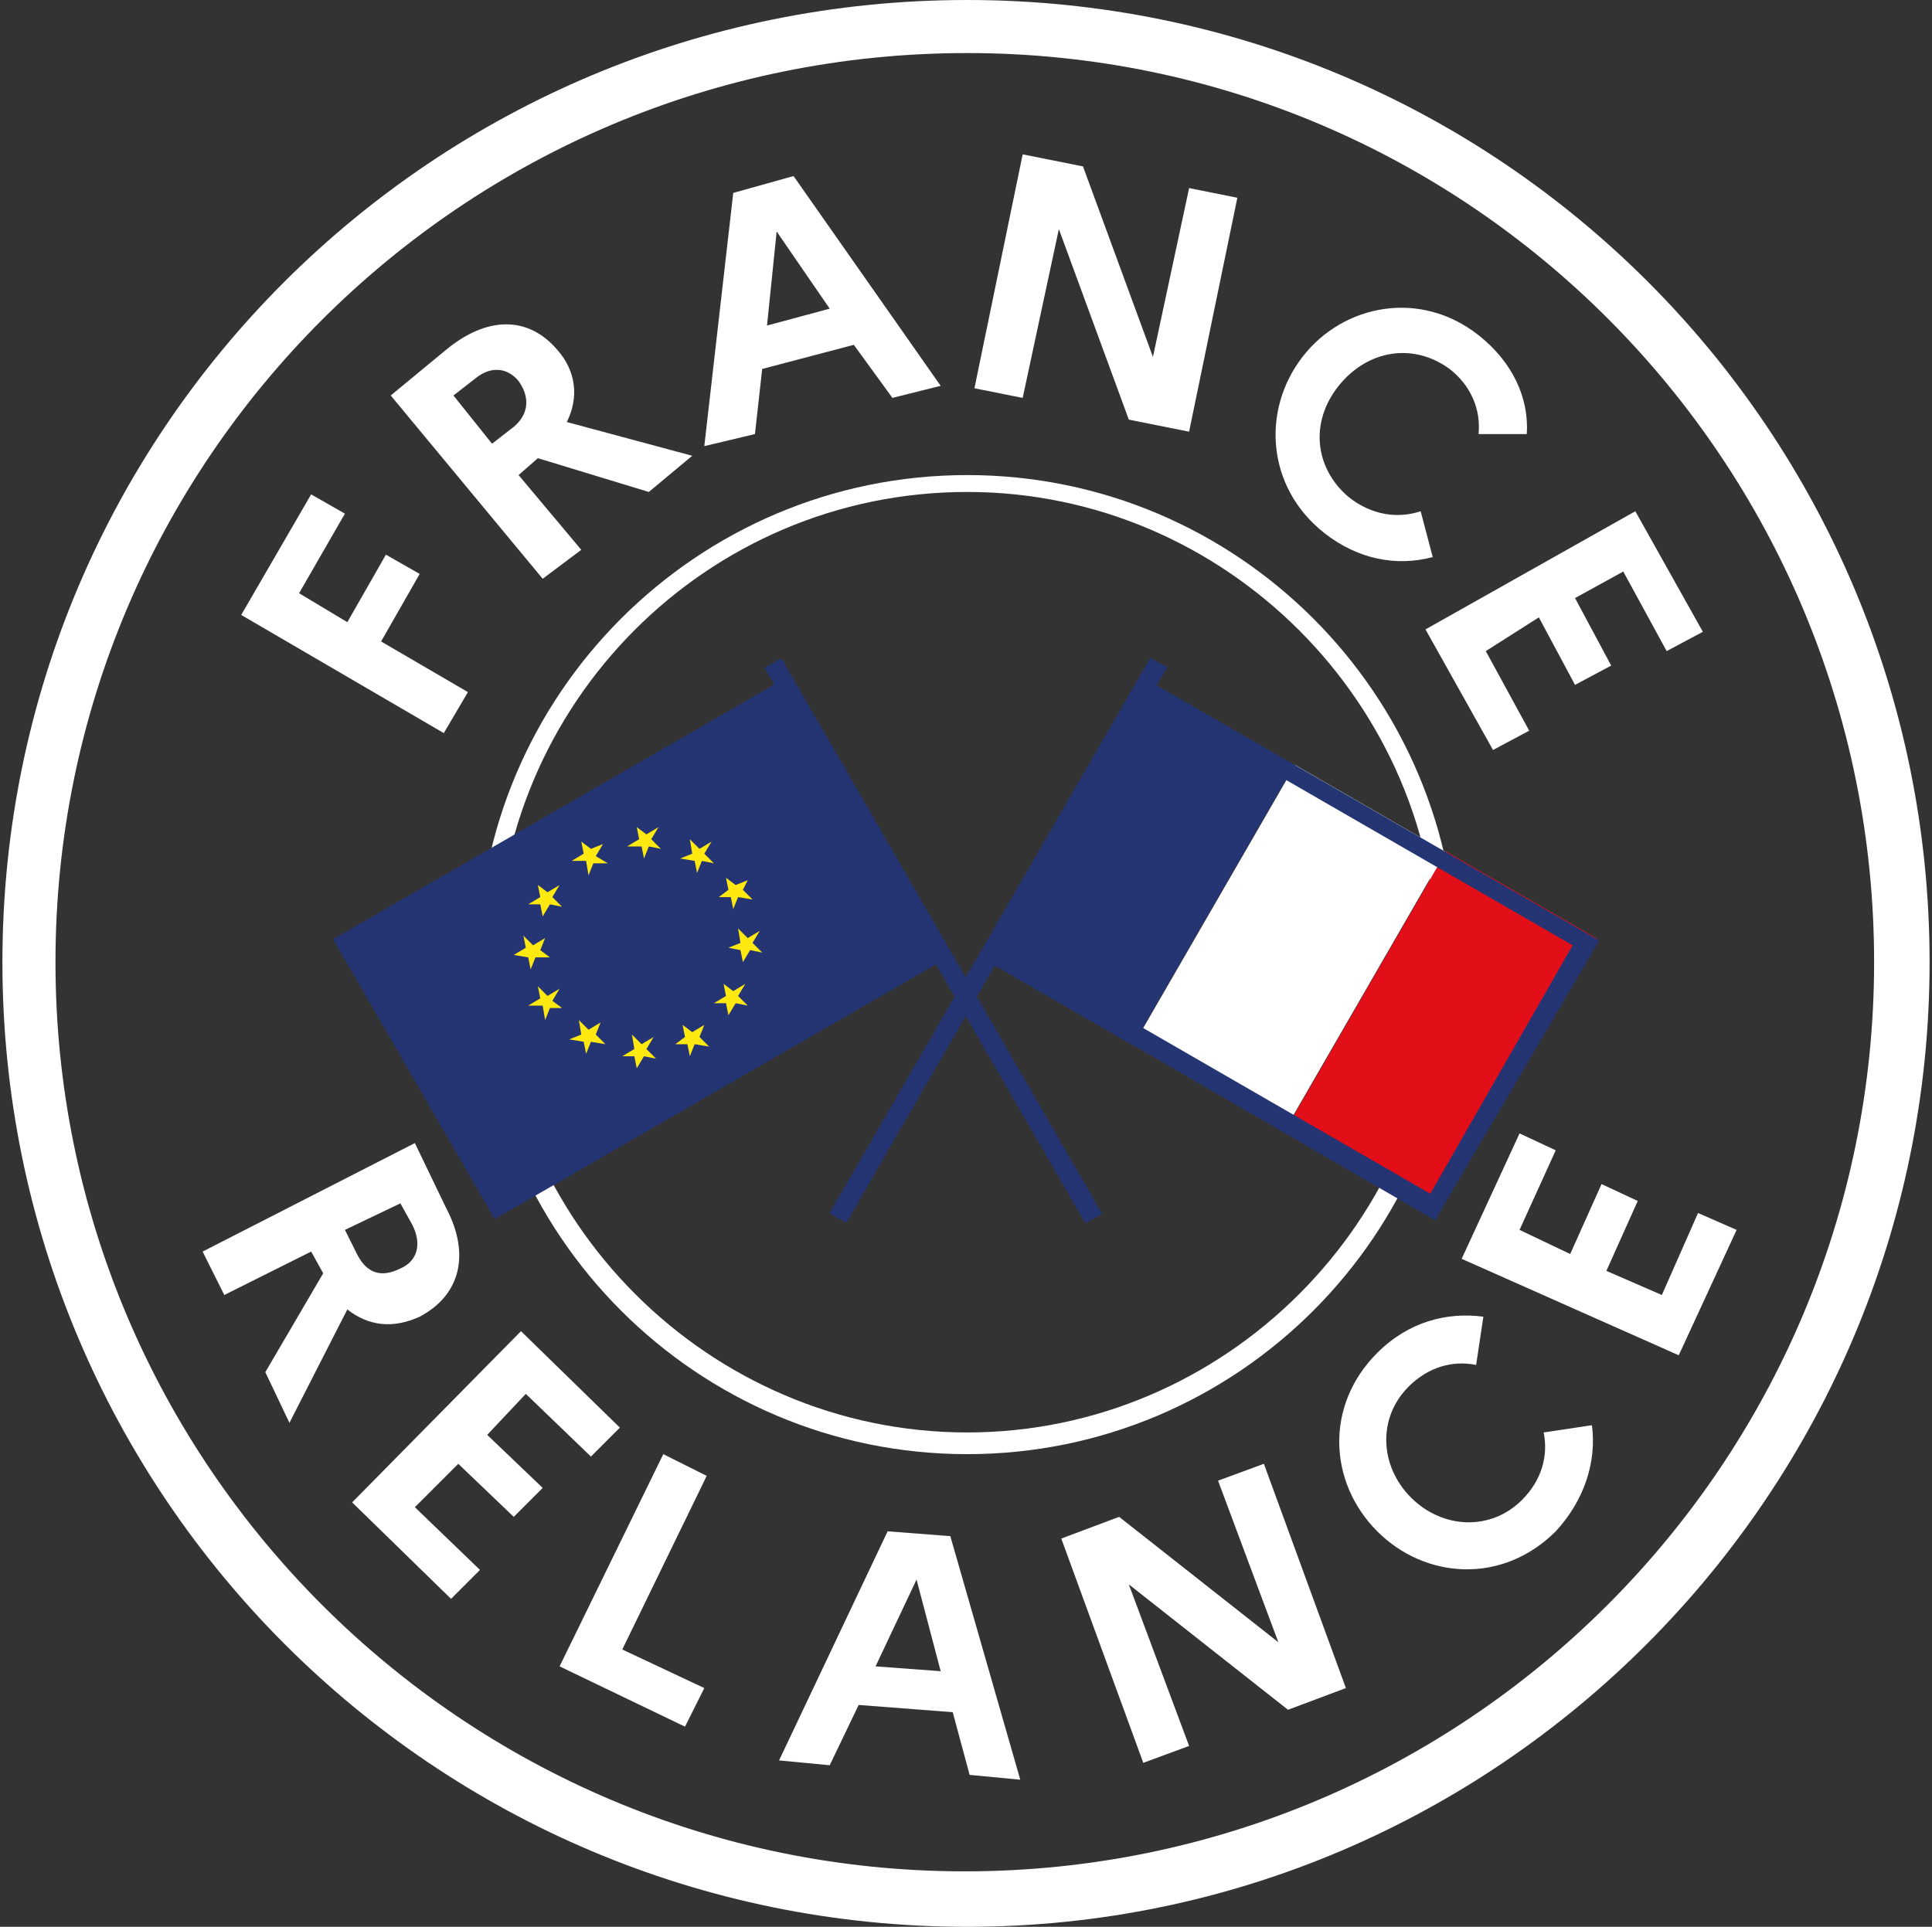<svg xmlns="http://www.w3.org/2000/svg" viewBox="0 0 80.1 79.9" style="enable-background:new 0 0 80.1 79.9" xml:space="preserve"><rect x="0" y="0" width="80.1" height="79.9" fill="#333333" stroke="none"/><style>.st1{display:inline}.st15{fill:#fff}.st16{fill:#1e1e1e}.st17{fill:#e20e18}.st18{fill:#253574}.st19{fill:#ffe910}.st20{fill:#1f356c}</style><g id="Calque_2"><path class="st15" d="M-607.1-244.9h53.1v19.3h-53.1zM-28 22.5h-34v34h34v-34zM-189.2 45h-3.8v11.5h-2.8V45h-3.8v-2.7h10.4V45zm10.4 8.9v2.7h-8.7V42.4h8.7V45h-5.9v3h5.4v2.6h-5.4v3.2c.1.1 5.9.1 5.9.1zm7.2-2.3h-2.1v4.9h-2.8V42.4h5.7c.6 0 1.2.1 1.8.3s1.1.6 1.5 1c.4.4.8 1 1 1.5.2.6.3 1.2.3 1.8 0 .9-.3 1.7-.8 2.5-.5.7-1.2 1.3-2 1.7l3.1 5.3h-3l-2.7-4.9zm-2.1-2.4h2.9c.5 0 1-.3 1.4-.7.3-.4.6-.9.6-1.4s-.2-1-.6-1.4c-.3-.4-.8-.6-1.4-.7h-2.9v4.2zm14.7 2.4h-2.1v4.9h-2.8V42.4h5.7c.6 0 1.2.1 1.8.3s1.1.6 1.5 1c.4.4.8 1 1 1.5s.3 1.2.3 1.8c0 .9-.3 1.7-.8 2.5-.5.7-1.2 1.3-2 1.7l3.1 5.3h-3l-2.7-4.9zm-2.1-2.4h2.9c.5 0 1-.3 1.4-.7.3-.4.6-.9.6-1.4s-.2-1-.6-1.4c-.3-.4-.8-.6-1.4-.7h-2.9v4.2zm12.7-6.8v14.1h-2.8V42.4h2.8zm12.2 2.6h-3.8v11.5h-2.8V45h-3.8v-2.7h10.4V45zm.3 4.4c0-1.4.4-2.9 1.3-4.1.8-1.2 1.9-2.1 3.3-2.7 1.3-.6 2.8-.7 4.2-.4 1.4.3 2.7 1 3.8 2 1 1 1.7 2.3 2 3.8.3 1.4.2 2.9-.4 4.2-.6 1.3-1.5 2.5-2.7 3.3-1.2.8-2.6 1.2-4.1 1.2-1 0-1.9-.2-2.8-.5-.9-.4-1.7-.9-2.4-1.6-.7-.7-1.2-1.5-1.6-2.4-.5-.8-.7-1.8-.6-2.8zm11.9 0c0-2.7-2-4.7-4.6-4.7-.9 0-1.8.2-2.6.8-.8.5-1.4 1.2-1.8 2.1-.4.8-.5 1.8-.3 2.7.2.9.6 1.8 1.3 2.4.6.6 1.5 1.1 2.4 1.3.9.2 1.8.1 2.7-.3.8-.3 1.6-1 2.1-1.7s.8-1.6.8-2.6zm7.7-7v14.1h-2.8V42.4h2.8zm7.8 9.2h-2.1v4.9h-2.8V42.4h5.7c.6 0 1.2.1 1.8.3.6.2 1.1.6 1.5 1 .4.4.8 1 1 1.5.2.6.3 1.2.3 1.8 0 .9-.3 1.7-.8 2.5-.5.7-1.2 1.3-2 1.7l3.1 5.3h-3l-2.7-4.9zm-2.1-2.4h2.9c.5 0 1-.3 1.4-.7.3-.4.6-.9.6-1.4s-.2-1-.6-1.4c-.3-.4-.8-.6-1.4-.7h-2.9v4.2zm18.4 4.7v2.7h-8.7V42.4h8.7V45H-98v3h5.3v2.6H-98v3.2c0 .1 5.8.1 5.8.1zm1.6-.6 2.4-1.4c.5 1.3 1.5 2.2 3.2 2.2 1.7 0 2.2-.7 2.2-1.5 0-1.1-1-1.4-3.1-2.1-2.2-.6-4.3-1.5-4.3-4.2s2.2-4.2 4.7-4.2c1.1 0 2.1.3 3 .8s1.6 1.4 2.1 2.4l-2.4 1.4c-.5-1.1-1.3-1.8-2.7-1.8-1.2 0-1.9.6-1.9 1.4 0 .9.5 1.3 2.7 2s4.7 1.4 4.7 4.4c0 2.6-2.1 4.3-5.1 4.3-2.9-.2-4.8-1.6-5.5-3.7zM-102.9 22.1v14h-1v-2.3c-.4.8-1 1.4-1.8 1.9s-1.6.7-2.5.6c-1.4 0-2.7-.5-3.7-1.5s-1.5-2.3-1.5-3.7c0-1.4.5-2.7 1.5-3.7s2.3-1.5 3.7-1.5c.9 0 1.8.2 2.5.6.8.5 1.4 1.1 1.8 1.9v-6.3h1zm-1 9c0-.8-.3-1.6-.7-2.3-.5-.7-1.1-1.2-1.9-1.6-.8-.3-1.6-.4-2.4-.2-.8.2-1.6.6-2.2 1.1-.6.6-1 1.3-1.1 2.2-.2.8-.1 1.7.2 2.4.3.8.9 1.4 1.6 1.9.7.5 1.5.7 2.4.7.6 0 1.1-.1 1.6-.3.5-.2 1-.5 1.4-.9s.7-.9.9-1.4c.1-.5.2-1 .2-1.6zm14.2 0v.5h-9c.2 2.3 1.9 3.7 4.2 3.7 1.6 0 2.9-.8 3.4-1.8l.9.5c-.8 1.3-2.4 2.2-4.3 2.2-3.1 0-5.2-2.2-5.2-5.2 0-2.9 2.1-5.2 5.1-5.2 3 .1 4.9 2.6 4.9 5.3zm-9.1-.4h8c-.2-2.4-1.9-3.8-3.9-3.8-1 0-2.1.3-2.8 1.1-.8.6-1.2 1.6-1.3 2.7zm18.7 2.8c0 1.6-1.4 2.8-3.6 2.8-2 0-3.3-1-3.8-2.2l.8-.5c.4 1.1 1.4 1.8 2.9 1.8 1.4 0 2.6-.6 2.6-1.9 0-2.7-6-1.1-6-4.7 0-1.6 1.4-2.8 3.4-2.8 1.6 0 2.9.8 3.4 2l-.8.5c-.4-1-1.4-1.5-2.6-1.5-1.3 0-2.4.7-2.4 1.9.1 2.5 6.1.9 6.1 4.6zm-108.3-1.2c0 .5-.1 1-.3 1.4-.2.5-.5.9-.8 1.2-.3.3-.8.6-1.2.8s-1 .3-1.4.3h-6V22.2h5.6c1 0 1.9.4 2.6 1.1.7.7 1.1 1.6 1.1 2.6 0 .6-.2 1.2-.5 1.8-.3.5-.8 1-1.3 1.3.7.3 1.3.7 1.7 1.3.2.5.5 1.2.5 2zm-8.8-9.1v5.3h4.5a2.732 2.732 0 0 0 2.7-2.7 2.732 2.732 0 0 0-2.7-2.7l-4.5.1zm7.7 9.1c0-.4-.1-.7-.2-1.1s-.3-.6-.6-.9c-.3-.3-.6-.5-.9-.6-.3-.2-.7-.2-1.1-.2h-5v5.6h5c.4 0 .7-.1 1.1-.2.3-.2.6-.3.9-.6.3-.3.5-.6.6-.9.2-.4.2-.7.2-1.1zm12 .2h-7l-1.3 3.5h-1.1l5.4-13.9h1.1L-175 36h-1.1l-1.4-3.5zm-.3-1-3.1-8.1-3.1 8.1h6.2zm15.4-9.3v13.9h-1l-8.2-12v12h-1.1V22.2h.9l8.2 12v-12h1.2zm20.3 9.2v-9.3h1.1v9.3c0 2.2 1.4 3.9 4 3.9s4-1.6 4-3.9v-9.3h1.1v9.3c0 2.9-2.1 4.9-5.1 4.9-3 0-5.1-1.9-5.1-4.9zm21.8 3.7v1h-7.9V22.2h7.9v1h-6.9v5.4h6.4v1h-6.4v5.5h6.9zm-24.6-6c0-1.6-.5-3.1-1.5-4.3-1-1.3-2.3-2.1-3.8-2.6-1.5-.4-3.1-.3-4.6.3-1.4.6-2.7 1.6-3.5 3-.8 1.3-1.1 2.9-1 4.5.2 1.6.8 3 1.9 4.2 1.1 1.1 2.5 1.9 4 2.1 1.6.3 3.1 0 4.5-.8l-.8-.8c-.8.4-1.7.6-2.6.6-1.2 0-2.4-.3-3.4-1s-1.8-1.6-2.3-2.7c-.5-1.1-.6-2.4-.3-3.5.2-1.2.8-2.3 1.7-3.2.9-.9 1.9-1.4 3.2-1.7 1.2-.2 2.4-.1 3.5.3 1.1.5 2.1 1.3 2.8 2.3.7 1 1 2.2 1 3.4 0 .8-.2 1.6-.5 2.4-.3.8-.8 1.4-1.4 2l-3.2-3.1-.7.6 6.5 6.4.7-.6-2.6-2.6c.7-.7 1.3-1.5 1.6-2.4.6-.9.8-1.8.8-2.8zM-242.7 53.9l-4.6-2.6V27.6l11.7-6.5 4.7 2.6-11.8 6.6v23.6zM-214.3 46l4.6-2.6V27.6l-18.8-10.5-4.7 2.7 18.9 10.5zM-228.5 61.8l18.8-10.5V46l-18.8 10.5-11.8-6.6v5.3l11.8 6.6M-70 22.5h-.5v34h.5v-34z"/><path class="st16" d="M-57.6 40.9c-.8 0-1.1.6-1.1 1.4 0 .7.3 1.4 1.1 1.4.1 0 .2 0 .3-.1.1 0 .2-.1.3-.2.1-.1.2-.2.2-.3 0-.1.1-.2.1-.3h.9c0 .2 0 .5-.2.6-.1.2-.2.4-.4.5-.2.2-.3.3-.6.3-.2.1-.5.1-.6.1-1.3 0-2-.9-2-2.1 0-1.3.8-2.2 2-2.2.4 0 .8.1 1.2.4.3.3.5.6.6 1.1h-.9c0-.2-.2-.4-.3-.5-.2-.1-.4-.1-.6-.1zM-52.8 43.6v-1.5c0-.8-.8-.8-1.3-.8-.6 0-1.3.2-1.4 1h.8c0-.3.2-.5.5-.5s.5.1.5.4c0 .2-.2.3-.6.3h-.4c-.5.1-1 .2-1 .9 0 .6.4.9 1 .9.2 0 .3 0 .5-.1s.3-.2.5-.3c0 .1 0 .2.1.3h.8v-.6zm-.8-.4v.3c0 .1-.1.2-.2.2-.1.1-.2.1-.2.2h-.3c-.3 0-.5-.1-.5-.4 0-.2.1-.4.5-.4h.2c.2 0 .3-.1.5-.2v.3zM-52.2 40.9v-.7h.8v.7h-.8zm.8.4v3h-.8v-3h.8zM-49.6 43.8c.2 0 .5-.1.5-.4v-.2c-.3-.3-1.2-.2-1.6-.6l-.2-.2v-.3c0-.6.4-1 1.3-1 .5 0 1.2.2 1.3 1h-.8c0-.3-.3-.4-.5-.4s-.5 0-.5.3.2.3.6.4l.3.1c.5.1.9.3.9.8 0 .6-.4 1-1.3 1-.7 0-1.4-.3-1.4-1h.8c-.1.4.2.5.6.5zM-51.8 49.4c.2 0 .5-.1.5-.4v-.2c-.3-.3-1.2-.2-1.6-.6l-.2-.2v-.3c0-.6.4-1 1.3-1 .5 0 1.2.2 1.3 1h-.8c0-.3-.3-.4-.5-.4s-.5 0-.5.3.2.3.6.4l.3.1c.5.1.9.3.9.8s-.4 1-1.3 1c-.7 0-1.3-.3-1.4-1h.8c0 .3.3.5.6.5zM-31.9 49.4c.2 0 .5-.1.5-.4v-.2c-.3-.3-1.2-.2-1.6-.6l-.2-.2v-.3c0-.6.4-1 1.3-1 .5 0 1.2.2 1.3 1h-.8c0-.3-.3-.4-.5-.4s-.5 0-.5.3.2.3.6.4l.3.1c.5.1.9.3.9.8s-.4 1-1.3 1c-.7 0-1.3-.3-1.4-1h.8c0 .3.3.5.6.5zM-46.7 43.8c.2 0 .5-.1.5-.4 0-.1 0-.1-.1-.2-.3-.3-1.2-.2-1.6-.6l-.2-.2v-.3c0-.6.4-1 1.3-1 .5 0 1.2.2 1.3 1h-.8c0-.3-.3-.4-.5-.4s-.5 0-.5.3.2.3.6.4l.3.1c.5.1.9.3.9.8 0 .6-.4 1-1.3 1-.7 0-1.3-.3-1.4-1h.8c.1.4.4.5.7.5zM-43.5 43.8c.1 0 .3 0 .4-.1l.3-.3h.7c-.1.3-.3.6-.5.8-.3.2-.6.3-.9.2-.2 0-.4 0-.6-.1-.2-.1-.3-.2-.5-.3-.2-.2-.3-.3-.3-.5-.1-.2-.1-.4-.1-.6 0-.2 0-.4.1-.6.1-.2.2-.4.3-.5.2-.2.3-.3.5-.3.2-.1.4-.1.6-.1 1.1 0 1.5.9 1.4 1.8h-2.1c0 .4.3.6.7.6zm0-1.9h-.3c-.1 0-.2.1-.2.2l-.2.2v.3h1.3c-.1-.5-.2-.7-.6-.7zM-54.8 49.3c.1 0 .3 0 .4-.1l.3-.3h.7c-.1.3-.3.6-.5.8-.3.2-.6.3-.9.2-.2 0-.4 0-.6-.1-.2-.1-.3-.2-.5-.3-.2-.2-.3-.3-.3-.5-.1-.2-.1-.4-.1-.6 0-.2 0-.4.1-.6s.2-.4.3-.5c.2-.2.3-.3.5-.3.2-.1.4-.1.6-.1 1.1 0 1.5.9 1.4 1.8h-2.1c0 .4.2.6.7.6zm-.1-1.9h-.3c-.1 0-.2.1-.2.1l-.2.2v.3h1.3c0-.4-.2-.6-.6-.6zM-57.4 49.5c-.1.2-.2.3-.4.3-.2.1-.3.1-.5.1-.9 0-1.3-.8-1.3-1.6s.5-1.5 1.3-1.5c.2 0 .3 0 .5.1s.3.2.4.3v-1.5h.8v4.1h-.8v-.3zm-.7-2.1c-.5 0-.7.4-.7 1 0 .5.2 1 .7 1s.7-.5.7-1-.2-1-.7-1zM-47.2 45.8c1 0 1.8.6 1.8 2 0 1.2-.6 2.1-1.8 2.1H-49v-4.1h1.8zm0 3.3c.6 0 1-.4 1-1.2 0-.8-.2-1.3-1.2-1.3h-.6v2.6l.8-.1zM-43.5 49.3c.1 0 .3 0 .4-.1l.3-.3h.7c-.1.3-.3.6-.5.8-.3.2-.6.3-.9.2-.2 0-.4 0-.6-.1s-.3-.2-.5-.3c-.2-.2-.3-.3-.3-.5-.1-.2-.1-.4-.1-.6 0-.2 0-.4.1-.6.1-.2.2-.4.3-.5.2-.2.3-.3.5-.3s.4-.1.6-.1c1.1 0 1.5.9 1.4 1.8h-2.1c0 .4.3.6.7.6zm0-1.9h-.3c-.1 0-.2.1-.2.1l-.2.2v.3h1.3c-.1-.4-.2-.6-.6-.6zM-43.4 45.4l-.6 1h.6l.9-1h-.9zM-41 46.9v.4c.1-.2.2-.3.4-.3.2-.1.3-.1.5-.1 1 0 1.3.8 1.3 1.6s-.4 1.5-1.3 1.5c-.2 0-.3 0-.5-.1s-.3-.2-.4-.3V51h-.8v-4l.8-.1zm1.4 1.5c0-.5-.2-1-.7-1-.5 0-.7.4-.7 1 0 .5.2 1 .7 1 .5-.1.7-.5.7-1zM-36.9 46.8c.3 0 .6.1.9.2.3.2.5.4.6.7.1.3.2.6.1.9 0 .3-.2.6-.4.8-.2.2-.5.4-.8.5s-.6 0-.9-.1c-.3-.1-.5-.3-.7-.6s-.3-.6-.3-.9c0-.2 0-.4.1-.6.1-.2.2-.4.3-.5.2-.2.3-.3.5-.3.1-.1.3-.1.6-.1zm.3-1.1.6.8h-.6l-.4-.5-.4.5h-.6l.6-.8h.8zm-.3 3.6c.5 0 .7-.5.7-1s-.2-1-.7-1c-.5 0-.7.4-.7 1s.1 1 .7 1zM-33.4 46.9v.5h-.6v1.4c0 .3.1.3.3.3h.3v.6h-.5c-.5 0-.9-.1-.9-.7v-1.8h-.6v-.5h.5V46h.8v.9h.7zM-59.5 52.9c0-.2 0-.3.1-.4 0-.2.1-.3.2-.4s.2-.2.3-.2c.2 0 .3-.1.4-.1.3 0 .6.1.8.3l-.2.3c-.1-.1-.2-.2-.3-.2-.1 0-.2-.1-.3 0-.1 0-.2 0-.3.1-.1 0-.2.1-.2.2-.1.1-.1.2-.2.2v.6c0 .1.1.2.2.3s.2.1.2.2c.1 0 .2.1.3.1.2 0 .4 0 .5-.2v-.4h-.5V53h.9v.9c-.2.2-.6.3-.9.3-.2 0-.3 0-.4-.1-.2 0-.3-.2-.3-.2-.1-.1-.2-.2-.2-.3-.1-.4-.1-.5-.1-.7zM-56.5 51.8h1.3c.1 0 .2.1.3.2.1.1.2.3.2.5s0 .3-.2.4c-.1.1-.2.2-.4.2l.6.8h-.5l-.5-.8h-.5v.9h-.4l.1-2.2zm.9 1.1c.3 0 .5-.2.5-.4s-.2-.4-.5-.4h-.5v.7l.5.1zM-54 52.9c0-.3.2-.6.3-.8s.5-.3.8-.3c.3 0 .6.1.8.3s.3.5.3.8c0 .2 0 .3-.1.4 0 .2-.2.3-.2.4-.1.1-.2.2-.4.2s-.3.1-.4.1c-.2 0-.3 0-.4-.1-.2 0-.3-.2-.4-.2-.1-.1-.2-.2-.2-.4-.1-.1-.1-.2-.1-.4zm1.9 0v-.3c0-.1-.1-.2-.2-.3-.1-.1-.2-.1-.2-.2-.1 0-.2-.1-.3-.1s-.2 0-.3.1c-.1 0-.2.1-.2.2-.1.1-.1.2-.2.3v.6c0 .1.1.2.2.3.1.1.2.1.2.2.1 0 .2.1.3.1s.2 0 .3-.1c.1 0 .2-.1.2-.2.1-.1.1-.2.2-.3-.1-.1 0-.2 0-.3zM-51 53.1v-1.2h.4v1.2c0 .4.2.6.5.6s.5-.2.5-.6v-1.3h.4v1.6c0 .1-.1.2-.2.3-.1.1-.2.2-.3.2-.1 0-.3.1-.4 0-.1 0-.3 0-.4-.1-.1 0-.2-.1-.3-.2-.1-.1-.2-.2-.2-.3v-.2zM-48.2 51.8h1.1c.1 0 .2.1.3.2.1.1.2.2.2.3 0 .1.1.2.1.3 0 .1 0 .2-.1.3 0 .1-.1.2-.2.3s-.2.1-.3.2h-.7v.6h-.4v-2.2zm.8 1.1c.3 0 .5-.2.5-.4 0-.3-.2-.4-.5-.4h-.4v.8h.4zM-45.8 51.8h1.6v.3h-1.2v.6h1.1v.3h-1.1v.6h1.2v.4h-1.6v-2.2zM-37 33.8c.1.2.2.3.4.4.2-.1.4-.1.6 0-.3-.3-.6-.5-.8-.9-.2-.2-.3-.4-.4-.6-.2-.4-.4-.7-.6-1-.1-.1-.2-.2-.3-.2-.1-.1-.2-.1-.3-.1h-.4c-.1 0-.2.1-.3.2l.2.2c.1 0 .2.1.3.1h.3c.1 0 .2-.1.2-.2.3.2.5.5.6.8 0 .1.1.2.2.4-.1-.1-.3-.2-.5-.1-.2 0-.3.1-.4.2 0 0 .1 0 .2.1h.2s.1 0 .2-.1l.1-.1h.1c.3.2.3.4.5.6-.1 0-.2.1-.3.2h.3c-.1 0-.2 0-.1.1z"/><path class="st16" d="M-37.8 28v.6c-.1.2-.3.4-.5.5-.3-.3-.7-.1-.9.1.2.1.4.2.6.1.2 0 .4-.2.6-.3 0 .2-.1.4-.1.5 0 0-.1 0-.2-.1h-.2c.1 0 .2.1.2.2.1.1.1.2.1.3v.2c-.1-.2-.3-.2-.5-.3-.2-.1-.5 0-.7.1.1.2.3.2.4.3.2 0 .3 0 .5-.1l.2.2c0 .1.1.2.1.3 0 .2 0 .3-.1.4s-.2.2-.3.2h.3c.1 0 .2 0 .2-.1v.4c.2.1.3.3.4.4-.2-.5-.2-1.1-.2-1.6s.1-1 .2-1.5c.1-.2.1-.5 0-.7 0-.2-.1-.4-.3-.5-.2-.2-.3-.2-.6-.2.2.2.4.6.8.6zM-37.5 27.8v.3c0-.2.1-.3.2-.4.5-1 .3-1.5-.3-1.8 0 .1-.1.2-.1.3v.3c0 .1.1.2.2.3.1.1.2.1.3.2 0 .3-.1.5-.3.8z"/><path class="st16" d="M-37.6 27.3v-.2c0-.1 0-.1-.1-.2 0 0-.1-.1-.2-.1h-.2v.2c0 .1 0 .1.1.2 0 0 .1.1.2.1h.2zM-34.5 36.3l-.5-.3c0 .1.1.2.1.3s0 .2-.1.3l.5-.3zM-34.4 36.4l-.3.5c.1 0 .2-.1.3-.1s.2 0 .3.1l-.3-.5zM-34.3 36.3l.5.3c-.1-.2-.1-.4 0-.6l-.5.3zM-34.7 35.7l.3.5.3-.5c-.1 0-.2.1-.3.1-.1 0-.2 0-.3-.1zM-36.9 34.3c-.1-.1-.2-.1-.3-.2 0-.2-.3-.4-.7-.3 0 .1.1.2.2.2.1.1.2.1.2.1-.2.2-.4.3-.5.6.2 0 .5 0 .6-.1.2 0 .4-.2.5-.3zM-37.7 33.2h-.5c-.2 0-.3.2-.3.3.3.1.7 0 .8-.3zM-38.3 32.3c.1-.2-.1-.4-.5-.4 0 .1 0 .2.1.2-.2.1-.3.2-.5.3.2.1.3.1.5.1s.3 0 .4-.2zM-38.3 28.2c0-.1-.1-.1-.1-.2.1-.2-.1-.3-.3-.4v.2s0 .1.1.2c-.2 0-.3.1-.5.2.1.1.3.1.4.1.1 0 .3 0 .4-.1zM-36 35.7s-.1-.1-.2-.1h-.4l-.1.1s.1.1.2.1h.4l.1-.1zM-38.2 28.6s-.1-.1-.2-.1h-.4l-.1.1s.1.1.2.1h.4c.1 0 .1-.1.1-.1zM-38.9 31h.4s.1 0 .1-.1l.1-.1h-.4s-.1 0-.1.1c0 0-.1 0-.1.1z"/><path class="st16" d="M-38.5 34.2s.1.1.2.1h.4l.1-.1s-.1-.1-.2-.1h-.4s0 .1-.1.1zM-36.8 35h-.4s-.1 0-.2.1c0 0-.1.1-.1.2h.4s.1 0 .2-.1.1-.2.1-.2zM-38.4 33.1l-.1-.1h-.4s-.1 0-.1.1c.1.1.2.1.3.1.1 0 .2 0 .3-.1zM-38.6 30.5c0-.1-.1-.1-.2-.2h-.4c-.1 0-.1.1-.2.2 0 0 .1.1.2.1h.4s.1 0 .2-.1zM-34 35.2V35l-.3-.3h-.2c-.2.2-.3.2-.3.3V35.3c0 .1 0 0 0 0 .8 0 .8-.1.8-.1z"/><path class="st16" d="M-35.5 34.5c-.3-.2-.8-.3-1.2-.1-.1 0-.1.1-.2.2 0 .1-.1.2-.1.2.2-.3.8-.3 1 .1 0 .1 0 .3-.1.4v-.2c0-.1 0-.1-.1-.2 0 0-.1-.1-.2-.1h-.2v.2c0 .1 0 .2.1.2h-.3c0 .1.1.1.2.2.1 0 .2 0 .2.1h.2c.1 0 .2-.1.2-.1 0 .2.1.4.3.5-.1 0-.2.1-.3.2s-.2.2-.2.3c1 0 .8-.4.8-.6-.6.2-.5-.4-.5-.8l.4.2c0 .1-.1.2-.2.2.3 0 .4-.1.9-.5-.2-.2-.5-.3-.7-.4zM-30.8 31.7c-.3.3-.5.6-.6 1-.1.2-.2.4-.4.6-.2.3-.5.6-.8.9h.6c.1-.1.2-.3.3-.4 0-.1.2-.2.3-.2h.3c-.1-.1-.2-.2-.3-.2.2-.2.2-.5.5-.6h.1l.1.1s.1 0 .2.1h.2s.1 0 .2-.1c-.1-.1-.2-.2-.4-.2s-.3 0-.5.1c0-.1.1-.2.2-.4.1-.3.3-.6.6-.8.1.1.2.1.2.2h.3c.1 0 .2 0 .3-.1.1 0 .2-.1.2-.2-.1-.1-.2-.2-.3-.2h-.4c-.1 0-.2 0-.3.1-.4.1-.6.2-.6.3zM-31.2 28.1v.7c.1.5.2 1 .2 1.5s-.1 1.1-.2 1.6c.1-.2.3-.3.4-.4v-.4c.1 0 .2.1.2.1h.3c-.2 0-.3-.1-.3-.2-.1-.1-.1-.3-.1-.4s0-.2.1-.3c0-.1.1-.2.2-.2.2.1.3.2.5.1.2 0 .3-.1.4-.3-.2-.1-.5-.1-.7-.1-.2 0-.3.2-.5.3v-.4s0-.1.1-.1l.1-.1h.2-.2c-.1 0-.1 0-.2.1 0-.2-.1-.4-.1-.5.2.2.3.3.6.3.2 0 .5 0 .6-.1-.2-.2-.6-.4-.9-.1-.2-.1-.4-.3-.5-.5-.1-.2-.1-.4 0-.6.5.1.6-.4.7-.6-.2 0-.4.1-.5.2-.3 0-.4.1-.4.4zM-31.5 27.8c.1.1.1.3.2.4 0-.1 0-.2.1-.3l-.1-.1c-.1-.2-.2-.5-.3-.7.1 0 .2-.1.2-.2.1-.1.1-.2.2-.2v-.3c0-.1 0-.2-.1-.3-.5.2-.7.7-.2 1.7zM-31.2 27.3h.2s.1-.1.2-.1c0 0 .1-.1.1-.2v-.2h-.2s-.1.1-.2.1c0 0-.1.1-.1.2v.2z"/><path class="st16" d="M-30.9 33.8c-.5 0-.7 0-.7.3-.1 0-.2.1-.3.2.1.2.3.3.5.4s.4.1.6.1c-.1-.2-.3-.4-.5-.6.1 0 .2-.1.2-.1 0-.1.2-.2.2-.3zM-31.1 33.2c0 .3.5.5.8.3l-.3-.3h-.5zM-30.2 32.2s.1-.1.1-.2c-.4 0-.6.1-.5.4.1.1.3.2.4.2.2 0 .3 0 .5-.1-.1-.2-.3-.3-.5-.3zM-30 27.7c-.3.1-.4.2-.3.4 0 0-.1.1-.1.2.1.1.3.1.4.1.2 0 .3 0 .4-.1-.1-.1-.3-.2-.5-.2 0 0 .1-.1.1-.2v-.2zM-32.2 35.8l-.1-.1h-.4s-.1 0-.2.1l.1.1h.4c.1-.1.2-.1.2-.1zM-30.6 28.6l.1.1h.4s.1 0 .2-.1l-.1-.1h-.4c-.1.1-.2.1-.2.1zM-29.9 31s0-.1-.1-.1l-.1-.1h-.4s0 .1.1.1l.1.1h.4z"/><path class="st16" d="m-30.3 34.2-.1-.1h-.4s-.1 0-.2.1l.1.1h.4c.1 0 .1 0 .2-.1zM-32 35s0 .1.1.2c0 0 .1.1.2.1h.4s0-.1-.1-.2c0 0-.1-.1-.2-.1h-.2c-.1-.1-.2-.1-.2 0zM-29.9 33.1l-.1-.1h-.4s-.1 0-.1.1c.1.1.2.1.2.1.3 0 .3 0 .4-.1zM-30.2 30.5s.1.1.2.1h.4c.1 0 .1-.1.2-.1 0-.1-.1-.1-.2-.2h-.4l-.2.2z"/><path class="st16" d="M-31.8 34.7c0-.1 0-.2-.1-.2 0-.1-.1-.1-.2-.2-.3-.2-.9 0-1.2.1-.3.1-.5.2-.8.2.5.4.6.5.9.5-.1-.1-.1-.2-.2-.2.1 0 .2-.1.4-.2 0 .4.1.9-.5.8-.1.2-.2.6.8.6 0-.1-.1-.2-.2-.3-.1-.1-.2-.2-.3-.2.2-.1.3-.3.3-.5 0 .1.1.1.2.1h.2c.1 0 .2 0 .2-.1.1 0 .1-.1.2-.2h-.3c0-.1.1-.1.1-.2v-.2h-.2c-.1 0-.1.1-.2.1 0 0-.1.1-.1.2v.2c-.2-.1-.2-.3-.1-.4.3-.2.9-.1 1.1.1z"/><path class="st16" d="M-31.3 30.3c0-2.3-1.4-4.2-3.1-4.2-1.7 0-3.1 1.9-3.1 4.2s1.4 4.2 3.1 4.2c1.7-.1 3.1-1.9 3.1-4.2zm-3.1 3.8c-1.5 0-2.8-1.8-2.8-3.9 0-2.1 1.3-3.9 2.8-3.9s2.8 1.8 2.8 3.9c0 2.2-1.3 3.9-2.8 3.9z"/><path class="st16" d="M-34.4 26.7c-.3 0-.5.1-.8.2h1.5c-.2-.2-.4-.2-.7-.2zM-33.2 27.1h-2.3c-.1 0-.2.1-.2.2h2.7l-.2-.2zM-32.8 27.5H-36l-.2.2h3.4c.1-.1 0-.2 0-.2zM-36.9 30.4v.2h5v-.2h-5zM-35.6 33.5h2.3c.1 0 .2-.1.2-.2h-2.7c.1 0 .2.1.2.2zM-34.4 33.9c.3 0 .5-.1.8-.2h-1.5c.2.1.5.2.7.2zM-35.8 27.9h-.5l-.1.2h.4l.2-.2zM-32.9 28.1h.4l-.1-.2h-.4c.1.1.1.1.1.2zM-36.1 28.3h-.4s0 .1-.1.2h.5v-.2zM-32.7 28.5h.5c0-.1 0-.1-.1-.2h-.4v.2zM-36.1 28.8l-.5-.1v.2h.3c0-.1.1-.1.2-.1zM-32.7 28.8c.1 0 .2 0 .3.1h.3v-.2l-.6.1zM-36.6 29.1h-.2v.2h.2c-.1 0 0-.1 0-.2zM-32.1 29.3h.2v-.2h-.2v.2zM-36.6 29.7v-.1h-.2v.2l.2-.1zM-32.2 29.7h.2v-.2h-.2c.1.1 0 .1 0 .2zM-33.5 27.9h-1.9s.1.1.1.2h1.6c.1-.1.2-.1.2-.2zM-33.7 28.3h-1.4v.2h1.3c.1-.1.1-.1.1-.2zM-33.8 28.8l-1.3-.1v.1c.1 0 .2 0 .3.1h.7c.1-.1.3-.1.3-.1zM-34.3 29.3c0-.1 0-.1.1-.2h-.3v.2h.2zM-34.2 29.7s0-.1-.1-.2h-.2c0 .1 0 .1-.1.2h.4zM-34.6 30.8h-2.2v.2h2.1c0-.1 0-.1.1-.2zM-34 31h2.1v-.2h-2.2c0 .1 0 .1.1.2zM-34.9 31.2h-1.9v.2h1.8c.1-.1.1-.1.1-.2zM-33.9 31.4h1.9v-.2h-1.9v.2zM-34.9 31.7l-1.8-.1v.2h1.4c.2 0 .3-.1.4-.1zM-33.9 31.7c.1 0 .2 0 .3.1h1.4v-.2l-1.7.1c.1 0 .1 0 0 0zM-35.4 32h-1.1c0 .1 0 .1.1.2h1c-.1 0-.1-.1 0-.2zM-33.3 32.2h1s0-.1.1-.2h-1.1v.2zM-35.1 32.7h.3v-.1h-.2c-.1 0-.1 0-.1.1zM-34 32.7h.3s0-.1-.1-.1h-.2v.1zM-36.3 29.7h.3v-.1h-.1s-.1 0-.2.1c.1 0 0 0 0 0zM-35 29.6h-.1v.1h.3s0-.1-.1-.1h-.1zM-32.7 29.6h-.1v.1h.3s0-.1-.1-.1h-.1zM-33.8 29.6h-.1s0 .1-.1.1h.3v-.1h-.1zM-35.5 32.5h-.9c0 .1.1.1.1.2h.9c0-.1-.1-.2-.1-.2zM-33.4 32.7h.9l.1-.2h-.9s0 .1-.1.2z"/><path class="st16" d="M-35 29.4h.2c.1 0 .1.1.2.2v-.4c0-.1-.1-.1-.2-.2s-.1 0-.2 0h-.2l-.2.2c.1-.2.2-.4.2-.6 0-.2 0-.3-.1-.4l-.3-.3-.3.3c-.1.1-.1.3-.1.4 0 .2.1.4.2.6l-.2-.2h-.2c-.1 0-.2 0-.2.1-.1 0-.1.1-.2.2v.4c0-.1.1-.2.2-.2h.3c.1 0 .2.1.2.2s.1.2.1.2v.2c0 .1 0 .1-.1.2h.5s-.1-.1-.1-.2v-.4s0-.1.1-.1l.1-.1c.2-.1.2-.1.3-.1zm-.6-1.3c.1.2.2.3.2.5s-.1.4-.2.5v-1zM-32.7 29.4c.1 0 .2 0 .2.1.1 0 .1.1.2.2v-.2c0-.1 0-.2-.1-.3-.1-.1-.2-.1-.3-.1h-.2l-.2.2c.1-.2.2-.4.2-.6 0-.1.1-.2.1-.2v-.2c0-.1-.1-.2-.2-.2s-.2-.1-.2-.1c-.1 0-.2 0-.2.1-.1 0-.1.1-.2.2v.2c0 .1 0 .2.1.2 0 .2.1.4.2.6l-.2-.2h-.2c-.1 0-.2 0-.3.1-.1.1-.1.2-.1.3v.2c0-.1.1-.2.2-.2h.3c.1 0 .2.1.2.2s.1.2.1.2v.2c0 .1 0 .1-.1.2h.5s0-.1-.1-.2v-.2c0-.1 0-.2.1-.3 0-.2.1-.2.2-.2zm-.5-1.3c.1.2.2.3.2.5s-.1.4-.2.5v-1zM-34.4 30.9l-.3.3c-.1.1-.1.3-.1.4 0 .2.1.4.2.6l-.2-.2h-.4c-.1 0-.1.1-.2.2 0 .1-.1.1-.1.2v.2c0-.1.1-.2.2-.2h.3c.1 0 .2.1.2.2s.1.2.1.2c0 .1 0 .3-.1.4h.5c-.1-.1-.1-.2-.1-.4 0-.1 0-.2.1-.3.1-.1.2-.1.3-.1.1 0 .2 0 .2.1.1 0 .1.1.2.2v-.2c0-.1 0-.2-.1-.2 0-.1-.1-.1-.2-.2h-.4l-.2.2c.1-.2.2-.4.2-.6.2-.4.1-.7-.1-.8zm0 1.2v-1c.1.2.2.3.2.5 0 .1-.1.3-.2.5z"/><path class="st16" d="M-34.8 32.9h-1.3c0 .1.1.1.2.2h1.1c-.1-.1 0-.2 0-.2zM-33.9 33h1.1s.1-.1.1-.2H-34c0 .1 0 .2.1.2zM-34.1 23.3v-.2l-.1-.1h-.2s-.1 0-.2.1c0 0-.1.1-.1.2v.2s0 .1.1.1h.2c.1 0 .2 0 .2-.1s.1-.2.1-.2zM-34.1 25.6l.2-.1-.1-.2h-.6l-.1.2.1.2.1-.1h.4zM-35.2 25.7l.1.1v-.2l-.2-.2-.6.2v.2l.2.2v-.1l.5-.2zM-33.2 25.9v.1l.2-.2v-.2l-.6-.2-.2.2v.2l.1-.1.5.2zM-36 30h-.9v.2h.8c.1-.1.1-.2.1-.2zM-32.7 30.1h.8v-.2h-.9c0 .1 0 .2.1.2zM-33.7 30.1s.1-.1.1-.2h-1.5c0 .1 0 .1.1.2h1.3z"/><path class="st16" d="m-32.5 24.5-.7-.3-.2.3-.1.1h-.2s-.1 0-.1-.1v-.2l.1-.3-.7-.3-.7.3.1.3v.2l-.1.1H-35.4v-.1l-.2-.3-.7.3.1.3v.2l-.1.1h-.2s-.1 0-.1-.1l-.2-.3-.5.2v-.1H-37.6l.7 1.3c.1.2.2.5.1.8.2-.3.5-.5.8-.7l-.4-.3v.2l-.2.1-.2-.4c.6-.4 1.4-.7 2.1-.7V25l-.1-.1h-.2c-.7.1-1.4.3-1.9.7l-.3-.6.3-.1c0 .1.1.2.2.2h.3c.1 0 .2-.1.2-.2s.1-.2 0-.3l.4-.2c.2.3.4.3.5.2.1 0 .2-.1.2-.2v-.3l.2-.1c0 .2.1.5.2.7.1-.2.2-.5.2-.7l.2.1v.3c0 .1.1.2.2.2.2.1.4.1.5-.2l.4.2v.3c0 .1.1.2.2.2h.4s.1 0 .2-.1l.1-.1.3.1-.3.6c-.6-.4-1.3-.6-1.9-.7h-.2s-.1.1-.1.2c.8 0 1.5.3 2.1.7l-.2.4-.2-.1v-.2l-.4.3c.3.2.5.4.8.7 0-.3 0-.5.1-.8l.7-1.3H-31.9v.1l-.5-.2-.2.3-.1.1h-.2s-.1 0-.1-.1v-.2l.5-.3zM-43.3 29.9v.1H-43v-.2H-43.3c.1.1 0 .1 0 .1zM-43.5 30.9l.1.5h.1v-.2l.4-.1v.2h.1V31h.4v.3s-.1 0-.2.1H-42.3l-.1-.8c-.1 0-.1 0-.1.2l-.9.1c0 .1 0 0-.1 0zM-43 32.8c.2.1.3.1.5 0 .1 0 .2 0 .2-.1.1 0 .1-.1.2-.2s.1-.3 0-.4c0-.1 0-.1-.1-.2l-.2-.2c-.2-.1-.3-.1-.5 0-.1 0-.2 0-.2.1-.1 0-.1.1-.2.2 0 .1 0 .1-.1.2v.2c0 .1 0 .1.1.2.2.1.3.1.3.2zm-.1-.7c.1-.1.2-.2.3-.2h.4s.1 0 .1.1v.4c-.1.1-.2.2-.3.2h-.4s-.1 0-.1-.1c0 0 0-.1-.1-.1v-.2c.1 0 .1 0 .1-.1zM-41.9 33.2l-.1-.5c-.1 0-.1.1 0 .2l-.8.3c-.1-.1-.1-.1-.2-.1l.2.4h.1v-.2l.7-.3c.1.1.1.1.1.2zM-41.6 34.7h.2s.1 0 .1-.1v-.1c0-.1 0-.2-.1-.3 0 0 0-.1-.1-.1l-.1-.2-.1-.2c-.1 0 0 .1 0 .2l-.8.5c-.1-.1-.1-.1-.2-.1l.2.4h.1v-.2l.3-.2c0 .1.1.2.1.2.3.1.3.1.4.2zm.1-.6s0 .1.1.1V34.5c0 .1 0 0-.1 0h-.2s-.1 0-.1-.1c0 0-.1-.1-.1-.2l.4-.1zM-41.4 35.9h.3c.1 0 .2 0 .2-.1l.4-.3c.1.1.1.1.2 0l-.3-.4s0 .1.1.2l-.4.3c-.2.2-.3.2-.5 0-.1-.2-.1-.3.1-.5l.4-.3.1.1-.3-.4v.2l-.4.3s-.1.1-.1.2c0 0-.1.1-.1.2s0 .2.1.3l.2.2z"/><path class="st16" d="M-40.6 36.8h.2c.1 0 .2 0 .2-.1 0 0 .1-.1.1-.2s0-.2-.1-.2h.2s.1 0 .1-.1c.1-.1.2-.2 0-.4l-.4-.3v.2l-.6.6c-.1-.1-.1-.1-.2 0l.4.3c.1.1.1.2.1.2zm.5-.9.1.1v.4h-.4l-.1-.1.4-.4zm-.6.6.3-.3.1.1.1.1V36.7h-.4l-.1-.2zM-39.2 36.6l-.3-.3v.2l-.5.7h-.2l.6.5h.1s.1-.1.1-.2c0 0-.1.1-.2.1l-.3-.2.5-.7.2-.1zM-38.5 37.1l-.3-.3s0 .1.1.2l-.5.7h-.2l.4.2v-.1l-.1-.1.5-.7.1.1zM-37.5 38.1c0-.1 0-.2.1-.2v-.2c0-.1-.1-.1-.1-.2 0 0-.1-.1-.2-.1h-.4c-.1 0-.1.1-.2.1 0 0-.1.1-.1.2-.1.2-.1.3 0 .4 0 .1.1.1.1.2 0 0 .1.1.2.1 0 .2.2.4.3.5h.4-.2c-.2-.1-.3-.2-.4-.4.1 0 .2 0 .3-.1 0-.1.1-.3.2-.3zm-.7.2s-.1 0-.1-.1c0 0 0-.1-.1-.1v-.3c.1-.3.3-.4.5-.3l.1.1v.4c0 .1 0 .1-.1.2.1.1-.1.1-.3.1zM-37.1 38.8s.1 0 .2.1h.4c.1-.1.2-.2.2-.3l.2-.5h.2l-.4-.1v.1s.1 0 .2.1l-.2.5c0 .1-.1.2-.2.2h-.2c-.3 0-.3-.1-.4-.1 0 0-.1 0 0 0-.1-.2-.1-.3 0-.3l.2-.5h.2v-.1l-.4-.2c0 .1 0 .1.1.2l-.2.5v.4c0-.1 0 0 .1 0z"/><path class="st16" d="M-35.4 38.1v.2h.1s0-.1.1-.2V38h-.8c0 .1 0 .1.1.1l-.1.9c-.1 0-.2 0-.2.1l.8.1V38.9h-.1s0 .1-.1.2h-.3l.1-.4h.3v-.1h-.4v-.4l.5-.1zM-34.6 38.7v.1h.5v-.1h-.5zM-33.4 39.1l.5-.1h-.2l-.1-.7h-.1c-.1 0-.1 0-.2.1v.1h.2l.1.6h-.2zM-32.9 38.8v.1l.1.1h.4s.1 0 .1-.1c0 0 0-.1.1-.1v-.1c0-.1 0-.1-.1-.2 0 0-.1-.1-.2-.1l.1-.1v-.2c0-.1-.2-.2-.4-.2-.1 0-.2.1-.2.1v.2c0 .1 0 .1.1.2 0 0 .1.1.2.1-.1 0-.1.1-.2.1v.2zm.1-.6c0-.1 0-.1 0 0V38s.1 0 .1-.1h.1l.1.1v.1s0 .1-.1.1c-.1.1-.1.1-.2 0zm.2.3c.2 0 .3.1.3.2v.2h-.4v-.2c0-.1.1-.2.1-.2zM-31.9 38.8l.4-.2v-.1h-.2l-.2-.6h-.1c-.1 0-.1 0-.2.1h.2l.2.6c0 .2-.1.2-.1.2zM-31.2 38.5h.4s.1 0 .1-.1l.1-.1V38c0-.1-.1-.2-.2-.2h-.2s-.1 0-.1.1c0 0 0 .1-.1.1v-.4c0-.1.2-.2.3-.3v-.1c-.1 0-.2.1-.2.2-.1.1-.1.2-.2.2v.3c0 .1 0 .2.1.3-.2.1-.1.2 0 .3zm.1-.6h.2s.1.1.1.2V38.4H-31.1c-.1-.1-.2-.2-.2-.3V38c.1 0 .2 0 .2-.1zM-29.9 37.7h.1v-.2h-.2v.2c0-.1 0 0 .1 0zM-43.3 28c0 .1-.1.2-.1.3v.3c.1.1.1.2.2.3.1 0 .2.1.2.1h.2c.1 0 .2 0 .2-.1.1 0 .1-.1.2-.2 0-.1.1-.1.1-.2v-.2c0-.1-.1-.1-.1-.2h-.1c.1.1.1.2.1.3 0 0 0 .1-.1.2l-.1.1c-.1 0-.2.1-.3 0-.1 0-.2-.1-.3-.2 0 0 0-.1-.1-.1V28h.2v-.1c0 .1 0 .1-.2.1.1 0 0 0 0 0zM-42.9 27.2c-.1 0-.1 0-.2.1v.1l.8.6v.1l.1-.4h-.1s0 .1-.1.1l-.2-.2.1-.4h.3v.2h.1l.1-.4c-.1 0-.1 0-.1.1l-.8.1zm.3.5-.4-.3h.5l-.1.3z"/><path class="st16" d="m-42.6 26.2-.3.4c.1 0 .1 0 .2-.1l.8.4v.2l.2-.4h-.1l-.1.1-.8-.4c.1-.1.1-.2.1-.2zM-42.2 25.6h.2c0-.1-.1-.1-.2-.2-.1.1-.1.2-.2.2-.1.2-.1.4.1.5h.4s.1 0 .1-.1l.1-.1s.1 0 .1-.1h.2V26.1c0 .1-.1.1-.2.2h-.2l.2.2h.1c.1-.1.2-.2.2-.3.1-.2.1-.4-.1-.5h-.2c-.1 0-.2 0-.2.1l-.1.1h-.2c-.1 0-.1-.2 0-.3h-.1zM-41.6 24.5l-.2.2c-.2.2-.1.4 0 .5h.4l.1-.1H-41V25.4c0 .1-.1.1-.2.1s-.1 0-.2-.1c0 .1.1.1.2.2.1 0 .2-.1.3-.2.2-.2.1-.4 0-.5-.1 0-.1-.1-.2-.1s-.2 0-.2.1l-.1.1h-.2c-.1-.1-.1-.2 0-.3-.1-.1-.1-.1 0-.2 0 .1.1.1.1.1l-.1-.1zM-40.9 23.8s.1 0 .2.1c0 0-.1-.1-.1-.2h-.1l-.5.6h.2l.6.6c-.1.1-.1.1 0 .2l.5-.6v-.1s-.1-.1-.2-.1c0 0 0 .1.1.2l-.2.3-.3-.3.2-.2-.2.3-.3-.2.1-.6zM-39.7 24l.4-.3c.1 0 .1-.1.2-.2 0-.1.1-.1.1-.2 0-.2 0-.3-.1-.4 0-.1-.1-.1-.2-.2s-.1-.1-.2-.1h-.2c-.1 0-.1.1-.2.1l-.4.3h.2l.5.7c-.1.2-.1.2-.1.3zm-.3-1 .2-.1s.1-.1.2-.1h.2s.1 0 .2.1l.1.1c.1.1.1.2.1.3v.2l-.1.1-.1.1h-.1l-.7-.7zM-38.7 23.3l.7-.4v-.1s-.1-.1-.1-.2v.2l-.3.2-.2-.4.2-.1h-.1l-.2.1-.1-.1h-.2l.4.6c-.2.1-.2.1-.1.2zM-37.4 22.5l-.1.1h-.2s-.1-.1-.1-.2c0 .1 0 .2.1.3h.3c.1 0 .2-.1.2-.2h-.2zM-28 35l-.3.3.1-.1.2.2v-.2l-.1-.1c.1 0 .1-.1.1-.1zM-28-199.3v-.2.2zM-28 35.7l-.6-.1s0 .1.1.1l.6.5V36l-.5-.4.5.1h-.1zM-28.7 37s-.1-.1-.2-.1c0 .1.1.2.2.2s.2-.1.2-.2c.2-.2.2-.3.1-.5 0 0-.1-.1-.2-.1h-.6s-.1 0-.1-.1V35.9h.1s.1-.1.2-.1c0 0 .1.1.2.1 0-.1-.1-.2-.2-.2s-.2.1-.3.2l-.2.2v.2s0 .1.1.1c0 0 .1.1.2.1h.5c.1.1 0 .2 0 .3.1.2.1.2 0 .2z"/><path class="st16" d="M-28 37.4c-2 1.7-4.5 2.5-7.1 2.3s-5-1.4-6.6-3.4c-1.7-2-2.5-4.5-2.3-7.1s1.4-5 3.4-6.6h-1.2c-1.9 1.9-3 4.4-3.1 7.1-.1 2.7.8 5.3 2.6 7.3 1.7 2 4.2 3.3 6.8 3.6 2.6.3 5.3-.4 7.4-2l.1-1.2z"/><g id="Calque_2_1_"><path class="st15" d="M40.1 79.9C18 79.9.1 62 .1 39.9S18 0 40.1 0 80 17.9 80 39.9s-17.9 40-39.9 40zm0-77.7C19.2 2.2 2.3 19.1 2.3 39.9S19.2 77.6 40 77.6s37.7-16.9 37.7-37.7S60.9 2.2 40.1 2.2z"/><path class="st15" d="M40.1 60.3c-11.2 0-20.3-9.1-20.3-20.3s9.1-20.3 20.3-20.3S60.4 28.8 60.4 40s-9.1 20.3-20.3 20.3zm0-39.9c-10.8 0-19.5 8.8-19.5 19.5s8.8 19.5 19.5 19.5 19.5-8.8 19.5-19.5-8.8-19.5-19.5-19.5z"/><path transform="rotate(-60 59.775 42.969)" class="st17" d="M53.1 39.3h13.4v7.2H53.1z"/><path transform="rotate(-60 53.502 39.345)" class="st15" d="M46.8 35.7h13.4v7.2H46.8z"/><path transform="rotate(-60 47.232 35.724)" class="st18" d="M40.5 32.1h13.4v7.2H40.5z"/><path class="st18" d="m47.7 29.1 17.5 10.1-5.9 10.3-17.5-10.1 5.9-10.3m-.3-1-6.7 11.6 18.8 10.9L66.3 39 47.4 28.1z"/><path transform="rotate(-59.994 41.389 39.005)" class="st18" d="M28.1 38.6h26.6v.8H28.1z"/><path transform="rotate(-30 26.6 39.297)" class="st18" d="M15.7 32.6h21.7V46H15.7z"/><path class="st19" d="m28.6 43.8.2-.5.6.1-.4-.4.2-.5-.5.3-.4-.3.1.5-.4.3h.5zM24.4 36.3l.2-.5h.6l-.5-.3.3-.5-.5.2-.4-.3.1.5-.5.3h.6zM22.6 42.3l.2-.5h.5l-.4-.3.3-.5-.5.3-.4-.4.1.5-.5.3h.6zM30.4 37.7l.2-.5.6.1-.4-.4.2-.4-.5.2-.4-.3.1.5-.4.3h.5zM26.7 35.6l.2-.5.5.1-.4-.4.3-.5-.5.3-.4-.3.1.5-.5.3h.6zM28.9 36.2l.2-.5.5.1-.4-.4.3-.5-.5.3-.4-.4.1.6-.5.2.6.1zM30.8 39.9l.3-.5.5.1-.4-.4.3-.5-.5.3-.4-.4.1.6-.5.2.5.1zM30.2 42.1l.3-.5.5.1-.4-.4.3-.5-.5.3-.4-.3.1.5-.5.3h.5zM26.4 44.3l.3-.5.5.1-.4-.4.3-.5-.5.3-.4-.4.1.6-.5.3h.5zM24.3 43.7l.2-.5.6.1-.4-.4.2-.5-.5.3-.4-.4.1.6-.5.2.6.1zM22 40.2l.2-.5h.6l-.4-.3.2-.5-.5.3-.4-.4.1.5-.5.3.6.1zM22.5 38l.3-.5.5.1-.4-.4.3-.5-.5.3-.4-.3.1.5-.5.3h.5z"/><path transform="rotate(-30 38.724 39.006)" class="st18" d="M38.3 25.7h.8v26.6h-.8z"/><g><path class="st15" d="m10 25.5 2.9-5 1.4.8-1.9 3.3 2 1.2L16 23l1.4.8-1.6 2.8 3.6 2.1-1 1.7-8.4-4.9zM16.2 16.4l2.3-1.9c1.7-1.4 3.4-1.4 4.6 0 .8.9.9 2 .4 3l5.2 1.4-1.8 1.5-4.6-1.4-.8.7 2.6 3.1-1.6 1.2-6.3-7.6zm2.6 0 1.6 2 .9-.7c.6-.5.7-1.2.2-1.9-.5-.6-1.2-.6-1.8-.1l-.9.7zM30.4 8l2.5-.7L39 16l-2 .5-1.6-2.2-3.8 1-.3 2.7-2.1.5L30.4 8zm4 4.8-2.2-3.2-.4 3.9 2.6-.7zM42.4 6.4l2.5.5 2.9 7.9 1.5-7 2 .4-2 9.7-2.5-.5-2.9-7.9-1.5 7-2-.4 2-9.7zM58.9 21.2l.5 1.9c-1.5.4-3.1.1-4.5-1-2.4-1.9-2.6-5.1-.9-7.3 1.7-2.2 4.9-2.8 7.3-.9 1.4 1.1 2.1 2.6 2 4.1h-2c.1-1-.3-2-1.2-2.7-1.5-1.1-3.4-.8-4.6.7-1.2 1.5-1 3.4.4 4.6 1 .8 2.1.9 3 .6zM67.8 21.2l2.8 5-1.5.8-1.8-3.3-2 1.1 1.5 2.8-1.5.8-1.5-2.8-2.2 1.4 1.8 3.3-1.5.8-2.8-5 8.7-4.9z"/></g><g><path class="st15" d="m17.2 47.4 1.3 2.7c1 1.9.6 3.6-1.1 4.5-1.1.5-2.1.4-3-.3L12 59l-1-2.1 2.4-4.1-.5-.9-3.6 1.8-.9-1.8 8.8-4.5zm-.6 2.5L14.3 51l.5 1c.4.8 1 1 1.8.6.7-.3.9-1 .5-1.8l-.5-.9zM21.6 55.2l4.1 4-1.2 1.2-2.7-2.6-1.6 1.7 2.3 2.2-1.2 1.2-2.3-2.2-1.8 1.8 2.7 2.6-1.2 1.2-4.1-4 7-7.1zM27.5 60.3l1.8.9-3.5 7.2 3.4 1.6-.8 1.6-5.2-2.5 4.3-8.8zM36.8 63.5l2.6.2 2.9 10.1-2.1-.2-.7-2.6-3.9-.3-1.2 2.5-2.1-.2 4.5-9.5zm2.2 5.8-1-3.8-1.7 3.6 2.7.2zM44 63.8l2.4-.9 6.6 5.2-2.5-6.7 1.9-.7 3.4 9.3-2.4.9-6.6-5.2 2.5 6.7-1.9.7-3.4-9.3zM64 59.4l2-.3c.2 1.5-.3 3.1-1.5 4.4-2.2 2.2-5.4 2-7.4 0s-2.2-5.2 0-7.4c1.3-1.3 2.9-1.7 4.4-1.5l-.3 2c-1-.2-2 .1-2.8.9-1.3 1.3-1.2 3.3.1 4.6s3.3 1.4 4.6.1c.8-.8 1.1-1.8.9-2.8zM60.6 52.2 63 47l1.5.7L63 51l2.1 1 1.3-2.9 1.5.7-1.3 2.9 2.3 1 1.5-3.4 1.6.7-2.4 5.2-9-4z"/></g></g><path class="st15" d="M-28-213.4h-34v34h34v-34zM-189.2-190.8h-3.8v11.5h-2.8v-11.5h-3.8v-2.7h10.4v2.7zm10.4 8.8v2.7h-8.7v-14.1h8.7v2.7h-5.9v3h5.4v2.6h-5.4v3.2c.1-.1 5.9-.1 5.9-.1zm7.2-2.3h-2.1v4.9h-2.8v-14.1h5.7c.6 0 1.2.1 1.8.3.6.2 1.1.6 1.5 1 .4.4.8 1 1 1.5.2.6.3 1.2.3 1.8 0 .9-.3 1.7-.8 2.5-.5.7-1.2 1.3-2 1.7l3.1 5.3h-3l-2.7-4.9zm-2.1-2.4h2.9c.5 0 1-.3 1.4-.7.3-.4.6-.9.6-1.4 0-.5-.2-1-.6-1.4-.3-.4-.8-.6-1.4-.7h-2.9v4.2zm14.7 2.4h-2.1v4.9h-2.8v-14.1h5.7c.6 0 1.2.1 1.8.3.6.2 1.1.6 1.5 1 .4.4.8 1 1 1.5s.3 1.2.3 1.8c0 .9-.3 1.7-.8 2.5-.5.7-1.2 1.3-2 1.7l3.1 5.3h-3l-2.7-4.9zm-2.1-2.4h2.9c.5 0 1-.3 1.4-.7.3-.4.6-.9.6-1.4 0-.5-.2-1-.6-1.4-.3-.4-.8-.6-1.4-.7h-2.9v4.2zm12.7-6.8v14.1h-2.8v-14.1h2.8zm12.2 2.7h-3.8v11.5h-2.8v-11.5h-3.8v-2.7h10.4v2.7zm.3 4.4c0-1.4.4-2.9 1.3-4.1.8-1.2 1.9-2.1 3.3-2.7 1.3-.6 2.8-.7 4.2-.4 1.4.3 2.7 1 3.8 2 1 1 1.7 2.3 2 3.8.3 1.4.2 2.9-.4 4.2-.6 1.3-1.5 2.5-2.7 3.3s-2.6 1.2-4.1 1.2c-1 0-1.9-.2-2.8-.5-.9-.4-1.7-.9-2.4-1.6-.7-.7-1.2-1.5-1.6-2.4-.5-.9-.7-1.8-.6-2.8zm11.9 0c0-2.7-2-4.7-4.6-4.7-.9 0-1.8.2-2.6.8-.8.5-1.4 1.2-1.8 2.1-.4.8-.5 1.8-.3 2.7s.6 1.8 1.3 2.4 1.5 1.1 2.4 1.3c.9.2 1.8.1 2.7-.3.8-.3 1.6-1 2.1-1.7s.8-1.7.8-2.6zm7.7-7.1v14.1h-2.8v-14.1h2.8zm7.8 9.2h-2.1v4.9h-2.8v-14.1h5.7c.6 0 1.2.1 1.8.3.6.2 1.1.6 1.5 1 .4.4.8 1 1 1.5.2.6.3 1.2.3 1.8 0 .9-.3 1.7-.8 2.5-.5.7-1.2 1.3-2 1.7l3.1 5.3h-3l-2.7-4.9zm-2.1-2.4h2.9c.5 0 1-.3 1.4-.7.3-.4.6-.9.6-1.4 0-.5-.2-1-.6-1.4-.3-.4-.8-.6-1.4-.7h-2.9v4.2zm18.4 4.7v2.7h-8.7v-14.1h8.7v2.7H-98v3h5.3v2.6H-98v3.2c0-.1 5.8-.1 5.8-.1zm1.6-.5 2.4-1.4c.5 1.3 1.5 2.2 3.2 2.2 1.7 0 2.2-.7 2.2-1.5 0-1.1-1-1.4-3.1-2.1-2.2-.6-4.3-1.5-4.3-4.2s2.2-4.2 4.7-4.2c1.1 0 2.1.3 3 .8s1.6 1.4 2.1 2.4l-2.4 1.4c-.5-1.1-1.3-1.8-2.7-1.8-1.2 0-1.9.6-1.9 1.4 0 .9.5 1.3 2.7 2s4.7 1.4 4.7 4.4c0 2.6-2.1 4.3-5.1 4.3-2.9-.2-4.8-1.6-5.5-3.7zM-102.9-213.7v14h-1v-2.3c-.4.8-1 1.4-1.8 1.9s-1.6.7-2.5.6c-1.4 0-2.7-.5-3.7-1.5s-1.5-2.3-1.5-3.7.5-2.7 1.5-3.7 2.3-1.5 3.7-1.5c.9 0 1.8.2 2.5.6.8.5 1.4 1.1 1.8 1.9v-6.3h1zm-1 8.9c0-.8-.3-1.6-.7-2.3-.5-.7-1.1-1.2-1.9-1.6-.8-.3-1.6-.4-2.4-.2s-1.6.6-2.2 1.1c-.6.6-1 1.3-1.1 2.2-.2.8-.1 1.7.2 2.4.3.8.9 1.4 1.6 1.9.7.5 1.5.7 2.4.7.6 0 1.1-.1 1.6-.3.5-.2 1-.5 1.4-.9.4-.4.7-.9.9-1.4.1-.4.2-1 .2-1.6zm14.2.1v.5h-9c.2 2.2 1.9 3.7 4.2 3.7 1.6 0 2.9-.8 3.4-1.8l.9.5c-.8 1.3-2.4 2.2-4.3 2.2-3.1 0-5.2-2.2-5.2-5.2 0-2.9 2.1-5.2 5.1-5.2 3 0 4.9 2.6 4.9 5.3zm-9.1-.5h8c-.2-2.4-1.9-3.8-3.9-3.8-1 0-2.1.3-2.8 1.1-.8.7-1.2 1.6-1.3 2.7zm18.7 2.8c0 1.6-1.4 2.8-3.6 2.8-2 0-3.3-1-3.8-2.2l.8-.5c.4 1.1 1.4 1.8 2.9 1.8 1.4 0 2.6-.6 2.6-1.9 0-2.7-6-1.1-6-4.7 0-1.6 1.4-2.8 3.4-2.8 1.6 0 2.9.8 3.4 2l-.8.5c-.4-1-1.4-1.5-2.6-1.5-1.3 0-2.4.7-2.4 1.9.1 2.5 6.1 1 6.1 4.6zm-108.3-1.2c0 .5-.1 1-.3 1.4-.2.5-.5.9-.8 1.2-.3.3-.8.6-1.2.8-.5.2-1 .3-1.4.3h-6v-13.9h5.6c1 0 1.9.4 2.6 1.1.7.7 1.1 1.6 1.1 2.6 0 .6-.2 1.2-.5 1.8-.3.5-.8 1-1.3 1.3.7.3 1.3.7 1.7 1.3.2.7.5 1.4.5 2.1zm-8.8-9.1v5.3h4.5a2.732 2.732 0 0 0 2.7-2.7 2.732 2.732 0 0 0-2.7-2.7l-4.5.1zm7.7 9.1c0-.4-.1-.7-.2-1.1s-.3-.6-.6-.9c-.3-.3-.6-.5-.9-.6-.3-.2-.7-.2-1.1-.2h-5v5.6h5c.4 0 .7-.1 1.1-.2.3-.2.6-.3.9-.6.3-.3.5-.6.6-.9s.2-.7.2-1.1zm12 .3h-7l-1.3 3.5h-1.1l5.4-13.9h1.1l5.4 13.9h-1.1l-1.4-3.5zm-.3-1-3.1-8.1-3.1 8.1h6.2zm15.4-9.4v13.9h-1l-8.2-12v12h-1.1v-13.9h.9l8.2 12v-12h1.2zm20.3 9.3v-9.3h1.1v9.3c0 2.2 1.4 3.9 4 3.9s4-1.6 4-3.9v-9.3h1.1v9.3c0 2.9-2.1 4.9-5.1 4.9-3-.1-5.1-2-5.1-4.9zm21.8 3.6v1h-7.9v-13.9h7.9v1h-6.9v5.4h6.4v1h-6.4v5.5h6.9zm-24.6-5.9c0-1.6-.5-3.1-1.5-4.3-1-1.3-2.3-2.1-3.8-2.6-1.5-.4-3.1-.3-4.6.3-1.4.6-2.7 1.6-3.5 3-.8 1.3-1.1 2.9-1 4.5.2 1.6.8 3 1.9 4.2 1.1 1.1 2.5 1.9 4 2.1 1.6.3 3.1 0 4.5-.8l-.8-.8c-.8.4-1.7.6-2.6.6-1.2 0-2.4-.3-3.4-1s-1.8-1.6-2.3-2.7c-.5-1.1-.6-2.4-.3-3.5.2-1.2.8-2.3 1.7-3.2.9-.9 1.9-1.4 3.2-1.7 1.2-.2 2.4-.1 3.5.3 1.1.5 2.1 1.3 2.8 2.3.7 1 1 2.2 1 3.4 0 .8-.2 1.6-.5 2.4-.3.8-.8 1.4-1.4 2l-3.2-3.1-.7.6 6.5 6.4.7-.6-2.6-2.6c.7-.7 1.3-1.5 1.6-2.4.6-.9.8-1.9.8-2.8zM-242.7-182l-4.6-2.5v-23.7l11.7-6.6 4.7 2.7-11.8 6.5v23.6zM-214.3-189.9l4.6-2.5v-15.8l-18.8-10.5-4.7 2.6 18.9 10.5zM-228.5-174.1l18.8-10.5v-5.2l-18.8 10.5-11.8-6.7v5.3l11.8 6.6M-70-213.4h-.5v34h.5v-34z"/><path class="st16" d="M-57.6-195c-.8 0-1.1.6-1.1 1.4 0 .7.3 1.4 1.1 1.4.1 0 .2 0 .3-.1.1 0 .2-.1.3-.2.1-.1.2-.2.2-.3 0-.1.1-.2.1-.3h.9c0 .2 0 .5-.2.6-.1.2-.2.4-.4.5-.2.2-.3.3-.6.3-.2.1-.5.1-.6.1-1.3 0-2-.9-2-2.1 0-1.3.8-2.2 2-2.2.4 0 .8.1 1.2.4.3.3.5.6.6 1.1h-.9c0-.2-.2-.4-.3-.5-.2 0-.4-.1-.6-.1zM-52.8-192.2v-1.5c0-.8-.8-.8-1.3-.8-.6 0-1.3.2-1.4 1h.8c0-.3.2-.5.5-.5s.5.1.5.4c0 .2-.2.3-.6.3h-.4c-.5.1-1 .2-1 .9 0 .6.4.9 1 .9.2 0 .3 0 .5-.1s.3-.2.5-.3c0 .1 0 .2.1.3h.8v-.6zm-.8-.5v.3c0 .1-.1.2-.2.2-.1.1-.2.1-.2.2h-.3c-.3 0-.5-.1-.5-.4 0-.2.1-.4.5-.4h.2c.2 0 .3-.1.5-.2v.3zM-52.2-195v-.7h.8v.7h-.8zm.8.5v3h-.8v-3h.8zM-49.6-192c.2 0 .5-.1.5-.4v-.2c-.3-.3-1.2-.2-1.6-.6l-.2-.2v-.3c0-.6.4-1 1.3-1 .5 0 1.2.2 1.3 1h-.8c0-.3-.3-.4-.5-.4s-.5 0-.5.3c0 .2.2.3.6.4l.3.1c.5.1.9.3.9.8 0 .6-.4 1-1.3 1-.7 0-1.4-.3-1.4-1h.8c-.1.3.2.5.6.5zM-51.8-186.5c.2 0 .5-.1.5-.4v-.2c-.3-.3-1.2-.2-1.6-.6l-.2-.2v-.3c0-.6.4-1 1.3-1 .5 0 1.2.2 1.3 1h-.8c0-.3-.3-.4-.5-.4s-.5 0-.5.3c0 .2.2.3.6.4l.3.1c.5.1.9.3.9.8s-.4 1-1.3 1c-.7 0-1.3-.3-1.4-1h.8c0 .4.3.5.6.5zM-31.9-186.5c.2 0 .5-.1.5-.4v-.2c-.3-.3-1.2-.2-1.6-.6l-.2-.2v-.3c0-.6.4-1 1.3-1 .5 0 1.2.2 1.3 1h-.8c0-.3-.3-.4-.5-.4s-.5 0-.5.3c0 .2.2.3.6.4l.3.1c.5.1.9.3.9.8s-.4 1-1.3 1c-.7 0-1.3-.3-1.4-1h.8c0 .4.3.5.6.5zM-46.7-192c.2 0 .5-.1.5-.4 0-.1 0-.1-.1-.2-.3-.3-1.2-.2-1.6-.6l-.2-.2v-.3c0-.6.4-1 1.3-1 .5 0 1.2.2 1.3 1h-.8c0-.3-.3-.4-.5-.4s-.5 0-.5.3c0 .2.2.3.6.4l.3.1c.5.1.9.3.9.8 0 .6-.4 1-1.3 1-.7 0-1.3-.3-1.4-1h.8c.1.3.4.5.7.5zM-43.5-192.1c.1 0 .3 0 .4-.1l.3-.3h.7c-.1.3-.3.6-.5.8-.3.2-.6.3-.9.2-.2 0-.4 0-.6-.1-.2-.1-.3-.2-.5-.3-.2-.2-.3-.3-.3-.5-.1-.2-.1-.4-.1-.6 0-.2 0-.4.1-.6.1-.2.2-.4.3-.5.2-.2.3-.3.5-.3.2-.1.4-.1.6-.1 1.1 0 1.5.9 1.4 1.8h-2.1c0 .4.3.6.7.6zm0-1.9h-.3c-.1 0-.2.1-.2.2l-.2.2v.3h1.3c-.1-.5-.2-.7-.6-.7zM-54.8-186.5c.1 0 .3 0 .4-.1l.3-.3h.7c-.1.3-.3.6-.5.8-.3.2-.6.3-.9.2-.2 0-.4 0-.6-.1-.2-.1-.3-.2-.5-.3-.2-.2-.3-.3-.3-.5-.1-.2-.1-.4-.1-.6 0-.2 0-.4.1-.6.1-.2.2-.4.3-.5.2-.2.3-.3.5-.3s.4-.1.6-.1c1.1 0 1.5.9 1.4 1.8h-2.1c0 .4.2.6.7.6zm-.1-1.9h-.3c-.1 0-.2.1-.2.1l-.2.2v.3h1.3c0-.4-.2-.6-.6-.6zM-57.4-186.4c-.1.2-.2.3-.4.3-.2.1-.3.1-.5.1-.9 0-1.3-.8-1.3-1.6s.5-1.5 1.3-1.5c.2 0 .3 0 .5.1s.3.2.4.3v-1.5h.8v4.1h-.8v-.3zm-.7-2c-.5 0-.7.4-.7 1 0 .5.2 1 .7 1s.7-.5.7-1c0-.6-.2-1-.7-1zM-47.2-190.1c1 0 1.8.6 1.8 2 0 1.2-.6 2.1-1.8 2.1H-49v-4.1h1.8zm0 3.3c.6 0 1-.4 1-1.2 0-.8-.2-1.3-1.2-1.3h-.6v2.6l.8-.1zM-43.5-186.5c.1 0 .3 0 .4-.1l.3-.3h.7c-.1.3-.3.6-.5.8-.3.2-.6.3-.9.2-.2 0-.4 0-.6-.1-.2-.1-.3-.2-.5-.3-.2-.2-.3-.3-.3-.5-.1-.2-.1-.4-.1-.6 0-.2 0-.4.1-.6.1-.2.2-.4.3-.5.2-.2.3-.3.5-.3.2-.1.4-.1.6-.1 1.1 0 1.5.9 1.4 1.8h-2.1c0 .4.3.6.7.6zm0-1.9h-.3c-.1 0-.2.1-.2.1l-.2.2v.3h1.3c-.1-.4-.2-.6-.6-.6zM-43.4-190.5l-.6 1h.6l.9-1h-.9zM-41-188.9v.4c.1-.2.2-.3.4-.3.2-.1.3-.1.5-.1 1 0 1.3.8 1.3 1.6s-.4 1.5-1.3 1.5c-.2 0-.3 0-.5-.1s-.3-.2-.4-.3v1.4h-.8v-4l.8-.1zm1.4 1.4c0-.5-.2-1-.7-1-.5 0-.7.4-.7 1 0 .5.2 1 .7 1 .5 0 .7-.5.7-1zM-36.9-189.1c.3 0 .6.1.9.2.3.2.5.4.6.7.1.3.2.6.1.9s-.2.6-.4.8c-.2.2-.5.4-.8.5s-.6 0-.9-.1c-.3-.1-.5-.3-.7-.6-.2-.3-.3-.6-.3-.9 0-.2 0-.4.1-.6.1-.2.2-.4.3-.5.2-.2.3-.3.5-.3.1 0 .3-.1.6-.1zm.3-1 .6.8h-.6l-.4-.5-.4.5h-.6l.6-.8h.8zm-.3 3.6c.5 0 .7-.5.7-1s-.2-1-.7-1c-.5 0-.7.4-.7 1s.1 1 .7 1zM-33.4-188.9v.5h-.6v1.4c0 .3.1.3.3.3h.3v.6h-.5c-.5 0-.9-.1-.9-.7v-1.8h-.6v-.5h.5v-.9h.8v.9h.7zM-59.5-182.9c0-.2 0-.3.1-.4 0-.2.1-.3.2-.4s.2-.2.3-.2c.2 0 .3-.1.4-.1.3 0 .6.1.8.3l-.2.3c-.1-.1-.2-.2-.3-.2-.1 0-.2-.1-.3 0-.1 0-.2 0-.3.1-.1 0-.2.1-.2.2-.1.1-.1.2-.2.2v.6c0 .1.1.2.2.3.1.1.2.1.2.2.1 0 .2.1.3.1.2 0 .4 0 .5-.2v-.4h-.5v-.3h.9v.9c-.2.2-.6.3-.9.3-.2 0-.3 0-.4-.1-.2 0-.3-.2-.3-.2-.1-.1-.2-.2-.2-.3-.1-.5-.1-.6-.1-.7zM-56.5-184h1.3c.1 0 .2.1.3.2.1.1.2.3.2.5s0 .3-.2.4c-.1.1-.2.2-.4.2l.6.8h-.5l-.5-.8h-.5v.8h-.4l.1-2.1zm.9 1.1c.3 0 .5-.2.5-.4s-.2-.4-.5-.4h-.5v.7l.5.1zM-54-182.9c0-.3.2-.6.3-.8.2-.2.5-.3.8-.3.3 0 .6.1.8.3.2.2.3.5.3.8 0 .2 0 .3-.1.4 0 .2-.2.3-.2.4-.1.1-.2.2-.4.2s-.3.1-.4.1c-.2 0-.3 0-.4-.1-.2 0-.3-.2-.4-.2-.1-.1-.2-.2-.2-.4-.1-.2-.1-.3-.1-.4zm1.9 0v-.3c0-.1-.1-.2-.2-.3-.1-.1-.2-.1-.2-.2-.1 0-.2-.1-.3-.1s-.2 0-.3.1c-.1 0-.2.1-.2.2-.1.1-.1.2-.2.3v.6c0 .1.1.2.2.3.1.1.2.1.2.2.1 0 .2.1.3.1s.2 0 .3-.1c.1 0 .2-.1.2-.2.1-.1.1-.2.2-.3-.1-.1 0-.2 0-.3zM-51-182.8v-1.2h.4v1.2c0 .4.2.6.5.6s.5-.2.5-.6v-1.3h.4v1.6c0 .1-.1.2-.2.3-.1.1-.2.2-.3.2-.1 0-.3.1-.4 0-.1 0-.3 0-.4-.1-.1 0-.2-.1-.3-.2-.1-.1-.2-.2-.2-.3v-.2zM-48.2-184h1.1c.1 0 .2.1.3.2.1.1.2.2.2.3 0 .1.1.2.1.3s0 .2-.1.3c0 .1-.1.2-.2.3s-.2.1-.3.2h-.7v.7h-.4v-2.3zm.8 1.1c.3 0 .5-.2.5-.4 0-.3-.2-.4-.5-.4h-.4v.8h.4zM-45.8-184h1.6v.3h-1.2v.6h1.1v.3h-1.1v.6h1.2v.3h-1.6v-2.1zM-37-202c.1.2.2.3.4.4.2-.1.4-.1.6 0-.3-.3-.6-.5-.8-.9-.2-.2-.3-.4-.4-.6-.2-.4-.4-.7-.6-1-.1-.1-.2-.2-.3-.2-.1-.1-.2-.1-.3-.1h-.4c-.1 0-.2.1-.3.2l.2.2c.1 0 .2.1.3.1h.3c.1 0 .2-.1.2-.2.3.2.5.5.6.8 0 .1.1.2.2.4-.1-.1-.3-.2-.5-.1-.2 0-.3.1-.4.2 0 0 .1 0 .2.1h.2s.1 0 .2-.1l.1-.1h.1c.3.2.3.4.5.6-.1 0-.2.1-.3.2h.3c.1 0-.2 0-.1.1z"/><path class="st16" d="M-37.8-207.9v.6c-.1.2-.3.4-.5.5-.3-.3-.7-.1-.9.1.2.1.4.2.6.1.2 0 .4-.2.6-.3 0 .2-.1.4-.1.5 0 0-.1 0-.2-.1h-.2c.1 0 .2.1.2.2.1.1.1.2.1.3v.2c-.1-.2-.3-.2-.5-.3-.2-.1-.5 0-.7.1.1.2.3.2.4.3.2 0 .3 0 .5-.1l.2.2c0 .1.1.2.1.3 0 .2 0 .3-.1.4-.1.1-.2.2-.3.2h.3c.1 0 .2 0 .2-.1v.4c.2.1.3.3.4.4-.2-.5-.2-1.1-.2-1.6s.1-1 .2-1.5c.1-.2.1-.5 0-.7 0-.2-.1-.4-.3-.5-.2-.2-.3-.2-.6-.2.2.2.4.7.8.6zM-37.5-208v.3c0-.2.1-.3.2-.4.5-1 .3-1.5-.3-1.8 0 .1-.1.2-.1.3v.3c0 .1.1.2.2.3.1.1.2.1.3.2 0 .2-.1.5-.3.8 0-.1 0-.1 0 0z"/><path class="st16" d="M-37.6-208.6v-.2c0-.1 0-.1-.1-.2s-.1-.1-.2-.1h-.2v.2c0 .1 0 .1.1.2 0 0 .1.1.2.1h.2zM-34.5-199.6l-.5-.3c0 .1.1.2.1.3 0 .1 0 .2-.1.3l.5-.3zM-34.4-199.5l-.3.5c.1 0 .2-.1.3-.1s.2 0 .3.1l-.3-.5zM-34.3-199.6l.5.3c-.1-.2-.1-.4 0-.6l-.5.3zM-34.7-200.1l.3.5.3-.5c-.1 0-.2.1-.3.1-.1 0-.2-.1-.3-.1zM-36.9-201.6c-.1-.1-.2-.1-.3-.2 0-.2-.3-.4-.7-.3 0 .1.1.2.2.2.1.1.2.1.2.1-.2.2-.4.3-.5.6.2 0 .5 0 .6-.1.2 0 .4-.1.5-.3zM-37.7-202.6h-.5c-.2 0-.3.2-.3.3.3.1.7 0 .8-.3zM-38.3-203.5c.1-.2-.1-.4-.5-.4 0 .1 0 .2.1.2-.2.1-.3.2-.5.3.2.1.3.1.5.1s.3-.1.4-.2zM-38.3-207.6c0-.1-.1-.1-.1-.2.1-.2-.1-.3-.3-.4v.2s0 .1.1.2c-.2 0-.3.1-.5.2.1.1.3.1.4.1.1 0 .3-.1.4-.1zM-36-200.2s-.1-.1-.2-.1h-.4l-.1.1s.1.1.2.1h.4s.1 0 .1-.1zM-38.2-207.3s-.1-.1-.2-.1h-.4l-.1.1s.1.1.2.1h.4c.1 0 .1 0 .1-.1zM-38.9-204.9h.4s.1 0 .1-.1l.1-.1h-.4s-.1 0-.1.1c0 0-.1 0-.1.1z"/><path class="st16" d="M-38.5-201.6s.1.1.2.1h.4l.1-.1s-.1-.1-.2-.1h-.4l-.1.1zM-36.8-200.9h-.4s-.1 0-.2.1c0 0-.1.1-.1.2h.4s.1 0 .2-.1.1-.1.1-.2zM-38.4-202.8l-.1-.1h-.4s-.1 0-.1.1c.1.1.2.1.3.1.1.1.2 0 .3-.1zM-38.6-205.3c0-.1-.1-.1-.2-.2s-.2 0-.2 0h-.2c-.1 0-.1.1-.2.2 0 0 .1.1.2.1h.4c.1-.1.1-.1.2-.1zM-34-200.7v-.2l-.3-.3h-.2c-.2.2-.3.2-.3.3V-200.6c.8 0 .8 0 .8-.1 0 .1 0 .1 0 0z"/><path class="st16" d="M-35.5-201.3c-.3-.2-.8-.3-1.2-.1-.1 0-.1.1-.2.2 0 .1-.1.2-.1.2.2-.3.8-.3 1 .1 0 .1 0 .3-.1.4v-.2c0-.1 0-.1-.1-.2 0 0-.1-.1-.2-.1h-.2v.2c0 .1 0 .2.1.2h-.3c0 .1.1.1.2.2.1 0 .2 0 .2.1h.2c.1 0 .2-.1.2-.1 0 .2.1.4.3.5-.1 0-.2.1-.3.2-.1.1-.2.2-.2.3 1 0 .8-.4.8-.6-.6.2-.5-.4-.5-.8l.4.2c0 .1-.1.2-.2.2.3 0 .4-.1.9-.5-.2-.3-.5-.3-.7-.4zM-30.8-204.2c-.3.3-.5.6-.6 1-.1.2-.2.4-.4.6-.2.3-.5.6-.8.9h.6c.1-.1.2-.3.3-.4 0-.1.2-.2.3-.2h.3c-.1-.1-.2-.2-.3-.2.2-.2.2-.5.5-.6h.1l.1.1s.1 0 .2.1h.2s.1 0 .2-.1c-.1-.1-.2-.2-.4-.2s-.3 0-.5.1c0-.1.1-.2.2-.4.1-.3.3-.6.6-.8.1.1.2.1.2.2h.3c.1 0 .2 0 .3-.1.1 0 .2-.1.2-.2-.1-.1-.2-.2-.3-.2h-.4c-.1 0-.2 0-.3.1-.4.1-.6.2-.6.3zM-31.2-207.8v.7c.1.5.2 1 .2 1.5s-.1 1.1-.2 1.6c.1-.2.3-.3.4-.4v-.4c.1 0 .2.1.2.1h.3c-.2 0-.3-.1-.3-.2-.1-.1-.1-.3-.1-.4s0-.2.1-.3c0-.1.1-.2.2-.2.2.1.3.2.5.1.2 0 .3-.1.4-.3-.2-.1-.5-.1-.7-.1-.2 0-.3.2-.5.3v-.4s0-.1.1-.1l.1-.1h.2-.2c-.1 0-.1 0-.2.1 0-.2-.1-.4-.1-.5.2.2.3.3.6.3.2 0 .5 0 .6-.1-.2-.2-.6-.4-.9-.1-.2-.1-.4-.3-.5-.5-.1-.2-.1-.4 0-.6.5.1.6-.4.7-.6-.2 0-.4.1-.5.2-.3 0-.4.2-.4.4zM-31.5-208.1c.1.1.1.3.2.4 0-.1 0-.2.1-.3l-.1-.1c-.1-.2-.2-.5-.3-.7.1 0 .2-.1.2-.2.1-.1.1-.2.2-.2v-.3c0-.1 0-.2-.1-.3-.5.2-.7.8-.2 1.7zM-31.2-208.6h.2s.1-.1.2-.1c0 0 .1-.1.1-.2v-.2h-.2s-.1.1-.2.1c0 0-.1.1-.1.2v.2z"/><path class="st16" d="M-30.9-202.1c-.5 0-.7 0-.7.3-.1 0-.2.1-.3.2.1.2.3.3.5.4.2.1.4.1.6.1-.1-.2-.3-.4-.5-.6.1 0 .2-.1.2-.1s.2-.2.2-.3zM-31.1-202.6c0 .3.5.5.8.3l-.3-.3c-.2-.1-.3-.1-.5 0zM-30.2-203.7s.1-.1.1-.2c-.4 0-.6.1-.5.4.1.1.3.2.4.2.2 0 .3 0 .5-.1-.1-.1-.3-.2-.5-.3zM-30-208.2c-.3.1-.4.2-.3.4 0 0-.1.1-.1.2.1.1.3.1.4.1.2 0 .3 0 .4-.1-.1-.1-.3-.2-.5-.2 0 0 .1-.1.1-.2v-.2zM-32.2-200.1l-.1-.1h-.4s-.1 0-.2.1l.1.1h.4c.1 0 .2 0 .2-.1zM-30.6-207.3l.1.1h.4s.1 0 .2-.1l-.1-.1h-.4c-.1.1-.2.1-.2.1zM-29.9-204.9s0-.1-.1-.1l-.1-.1h-.4s0 .1.1.1l.1.1h.4z"/><path class="st16" d="m-30.3-201.6-.1-.1h-.4s-.1 0-.2.1l.1.1h.4c.1-.1.1-.1.2-.1zM-32-200.9s0 .1.1.2c0 0 .1.1.2.1h.4s0-.1-.1-.2c0 0-.1-.1-.2-.1h-.4zM-29.9-202.7l-.1-.1h-.4s-.1 0-.1.1c.1.1.2.1.2.1.3 0 .3 0 .4-.1zM-30.2-205.3s.1.1.2.1h.4c.1 0 .1-.1.2-.1 0-.1-.1-.1-.2-.2h-.4c-.1 0-.1.1-.2.2z"/><path class="st16" d="M-31.8-201.1c0-.1 0-.2-.1-.2 0-.1-.1-.1-.2-.2-.3-.2-.9 0-1.2.1-.3.1-.5.2-.8.2.5.4.6.5.9.5-.1-.1-.1-.2-.2-.2.1 0 .2-.1.4-.2 0 .4.1.9-.5.8-.1.2-.2.6.8.6 0-.1-.1-.2-.2-.3-.1-.1-.2-.2-.3-.2.2-.1.3-.3.3-.5 0 .1.1.1.2.1h.2c.1 0 .2 0 .2-.1.1 0 .1-.1.2-.2h-.3c0-.1.1-.1.1-.2v-.2h-.2c-.1 0-.1.1-.2.1 0 0-.1.1-.1.2v.2c-.2-.1-.2-.3-.1-.4.3-.3.9-.2 1.1.1zM-31.3-205.6c0-2.3-1.4-4.2-3.1-4.2-1.7 0-3.1 1.9-3.1 4.2 0 2.3 1.4 4.2 3.1 4.2 1.7-.1 3.1-1.9 3.1-4.2zm-3.1 3.9c-1.5 0-2.8-1.8-2.8-3.9 0-2.1 1.3-3.9 2.8-3.9s2.8 1.8 2.8 3.9c0 2.2-1.3 3.9-2.8 3.9z"/><path class="st16" d="M-34.4-209.2c-.3 0-.5.1-.8.2h1.5c-.2-.2-.4-.2-.7-.2zM-33.2-208.8h-2.3c-.1 0-.2.1-.2.2h2.7c-.1-.1-.2-.1-.2-.2zM-32.8-208.4H-36l-.2.2h3.4c.1 0 0-.1 0-.2zM-36.9-205.5v.2h5v-.2h-5zM-35.6-202.4h2.3c.1 0 .2-.1.2-.2h-2.7l.2.2zM-34.4-202c.3 0 .5-.1.8-.2h-1.5c.2.2.5.2.7.2zM-35.8-207.9h-.5l-.1.2h.4c.1-.2.1-.2.2-.2zM-32.9-207.8h.4l-.1-.2h-.4c.1.1.1.1.1.2zM-36.1-207.6h-.4s0 .1-.1.2h.5v-.2zM-32.7-207.4h.5c0-.1 0-.1-.1-.2h-.4v.2zM-36.1-207.1l-.5-.1v.2h.3s.1 0 .2-.1zM-32.7-207.1c.1 0 .2 0 .3.1h.3v-.2l-.6.1zM-36.6-206.7h-.2v.2h.2c-.1-.1 0-.1 0-.2zM-32.1-206.5h.2v-.2h-.2v.2zM-36.6-206.2v-.1h-.2v.2l.2-.1c0 .1 0 .1 0 0zM-32.2-206.2s0 .1 0 0h.2v-.2h-.2c.1.1 0 .2 0 .2zM-33.5-207.9h-1.9s.1.1.1.2h1.6c.1-.2.2-.2.2-.2zM-33.7-207.6h-1.4v.2h1.3c.1 0 .1-.1.1-.2zM-33.8-207.1l-1.3-.1v.1c.1 0 .2 0 .3.1h.7c.1 0 .3 0 .3-.1zM-34.3-206.5c0-.1 0-.1.1-.2h-.3v.2h.2zM-34.2-206.1s0-.1-.1-.2h-.2c0 .1 0 .1-.1.2h.4zM-34.6-205h-2.2v.2h2.1c0-.1 0-.2.1-.2zM-34-204.9h2.1v-.2h-2.2c0 .1 0 .1.1.2zM-34.9-204.7h-1.9v.2h1.8c.1 0 .1-.1.1-.2zM-33.9-204.5h1.9v-.2h-1.9v.2zM-34.9-204.1c0-.1 0-.1 0 0l-1.8-.1v.2h1.4c.2-.1.3-.1.4-.1zM-33.9-204.1c.1 0 .2 0 .3.1h1.4v-.2l-1.7.1c.1-.1.1-.1 0 0zM-35.4-203.8h-1.1c0 .1 0 .1.1.2h1c-.1-.1-.1-.1 0-.2zM-33.3-203.6h1s0-.1.1-.2h-1.1v.2zM-35.1-203.2h.3v-.1h-.2c-.1 0-.1.1-.1.1zM-34-203.2h.3s0-.1-.1-.1h-.2v.1zM-36.3-206.1h.3v-.1h-.1s-.1 0-.2.1c.1-.1 0-.1 0 0zM-35-206.3h-.1v.1h.3s0-.1-.1-.1h-.1zM-32.7-206.3h-.1v.1h.3s0-.1-.1-.1h-.1zM-33.8-206.3h-.1s0 .1-.1.1h.3v-.1h-.1zM-35.5-203.4h-.9c0 .1.1.1.1.2h.9c0-.1-.1-.1-.1-.2zM-33.4-203.2h.9l.1-.2h-.9c0 .1 0 .1-.1.2z"/><path class="st16" d="M-35-206.5h.2c.1 0 .1.1.2.2v-.4c0-.1-.1-.1-.2-.2s-.1-.1-.2-.1h-.2l-.2.2c.1-.2.2-.4.2-.6 0-.2 0-.3-.1-.4l-.3-.3-.3.3c-.1.1-.1.3-.1.4 0 .2.1.4.2.6l-.2-.2h-.2c-.1 0-.2 0-.2.1-.1 0-.1.1-.2.2v.4c0-.1.1-.2.2-.2h.3c.1 0 .2.1.2.2s.1.2.1.2v.2c0 .1 0 .1-.1.2h.5s-.1-.1-.1-.2v-.4s0-.1.1-.1l.1-.1h.3zm-.6-1.2c.1.2.2.3.2.5s-.1.4-.2.5v-1zM-32.7-206.5c.1 0 .2 0 .2.1.1 0 .1.1.2.2v-.2c0-.1 0-.2-.1-.3s-.2-.1-.3-.1h-.2l-.2.2c.1-.2.2-.4.2-.6 0-.1.1-.2.1-.2v-.2c0-.1-.1-.2-.2-.2s-.2-.1-.2-.1c-.1 0-.2 0-.2.1-.1 0-.1.1-.2.2v.2c0 .1 0 .2.1.2 0 .2.1.4.2.6l-.2-.2h-.2c-.1 0-.2 0-.3.1s-.1.2-.1.3v.2c0-.1.1-.2.2-.2h.3c.1 0 .2.1.2.2s.1.2.1.2v.2c0 .1 0 .1-.1.2h.5s0-.1-.1-.2v-.2c0-.1 0-.2.1-.3 0-.1.1-.2.2-.2zm-.5-1.2c.1.2.2.3.2.5s-.1.4-.2.5v-1zM-34.4-205l-.3.3c-.1.1-.1.3-.1.4 0 .2.1.4.2.6l-.2-.2h-.4c-.1 0-.1.1-.2.2 0 .1-.1.1-.1.2v.2c0-.1.1-.2.2-.2h.3c.1 0 .2.1.2.2s.1.2.1.2c0 .1 0 .3-.1.4h.5c-.1-.1-.1-.2-.1-.4 0-.1 0-.2.1-.3.1-.1.2-.1.3-.1.1 0 .2 0 .2.1.1 0 .1.1.2.2v-.2c0-.1 0-.2-.1-.2 0-.1-.1-.1-.2-.2h-.4l-.2.2c.1-.2.2-.4.2-.6.2-.3.1-.6-.1-.8zm0 1.2v-1c.1.2.2.3.2.5s-.1.4-.2.5z"/><path class="st16" d="M-34.8-203h-1.3c0 .1.1.1.2.2h1.1c-.1-.1 0-.1 0-.2zM-33.9-202.8h1.1s.1-.1.1-.2H-34c0 .1 0 .1.1.2zM-34.1-212.6v-.2l-.1-.1h-.2s-.1 0-.2.1c0 0-.1.1-.1.2v.2s0 .1.1.1h.2c.1 0 .2 0 .2-.1s.1-.1.1-.2zM-34.1-210.2l.2-.1-.1-.2h-.6l-.1.2.1.2.1-.1h.4zM-35.2-210.1l.1.1v-.2l-.2-.2-.6.2v.2l.2.2v-.1l.5-.2zM-33.2-210v.1l.2-.2v-.2l-.6-.2-.2.2v.2l.1-.1.5.2zM-36-205.9h-.9v.2h.8c.1-.1.1-.1.1-.2zM-32.7-205.7h.8v-.2h-.9c0 .1 0 .1.1.2zM-33.7-205.7s.1-.1.1-.2h-1.5c0 .1 0 .1.1.2h1.3z"/><path class="st16" d="m-32.5-211.4-.7-.3-.2.3-.1.1h-.2s-.1 0-.1-.1v-.2l.1-.3-.7-.3-.7.3.1.3v.2l-.1.1H-35.4v-.1l-.2-.3-.7.3.1.3v.2l-.1.1h-.2s-.1 0-.1-.1l-.2-.3-.5.2v-.1H-37.6l.7 1.3c.1.2.2.5.1.8.2-.3.5-.5.8-.7l-.4-.3v.2l-.2.1-.2-.4c.6-.4 1.4-.7 2.1-.7v-.1l-.1-.1h-.2c-.7.1-1.4.3-1.9.7l-.3-.6.3-.1c0 .1.1.2.2.2h.3c.1 0 .2-.1.2-.2s.1-.2 0-.3l.4-.2c.2.3.4.3.5.2.1 0 .2-.1.2-.2v-.3l.2-.1c0 .2.1.5.2.7.1-.2.2-.5.2-.7l.2.1v.3c0 .1.1.2.2.2.2.1.4.1.5-.2l.4.2v.3c0 .1.1.2.2.2h.4s.1 0 .2-.1l.1-.1.3.1-.3.6c-.6-.4-1.3-.6-1.9-.7h-.2s-.1.1-.1.2c.8 0 1.5.3 2.1.7l-.2.4-.2-.1v-.2l-.4.3c.3.2.5.4.8.7 0-.3 0-.5.1-.8l.7-1.3H-31.9v.1l-.5-.2-.2.3-.1.1h-.2s-.1 0-.1-.1v-.2l.5-.3zM-43.3-205.9v.1H-43v-.2H-43.3c.1 0 0 0 0 .1zM-43.5-204.9l.1.5h.1v-.2l.4-.1v.2h.1v-.3h.4v.3s-.1 0-.2.1H-42.3l-.1-.8c-.1 0-.1 0-.1.2l-.9.1h-.1zM-43-203.1c.2.1.3.1.5 0 .1 0 .2 0 .2-.1.1 0 .1-.1.2-.2s.1-.3 0-.4c0-.1 0-.1-.1-.2 0-.1-.1-.1-.2-.2-.2-.1-.3-.1-.5 0-.1 0-.2 0-.2.1-.1 0-.1.1-.2.2 0 .1 0 .1-.1.2v.2c0 .1 0 .1.1.2.2.1.3.2.3.2zm-.1-.6c.1-.1.2-.2.3-.2h.4s.1 0 .1.1v.4c-.1.1-.2.2-.3.2h-.4s-.1 0-.1-.1c0 0 0-.1-.1-.1v-.2l.1-.1zM-41.9-202.7l-.1-.5c-.1 0-.1.1 0 .2l-.8.3c-.1-.1-.1-.1-.2-.1l.2.4h.1v-.2l.8-.3v.2zM-41.6-201.2h.2s.1 0 .1-.1v-.1c0-.1 0-.2-.1-.3 0 0 0-.1-.1-.1l-.1-.2-.1-.2c-.1 0 0 .1 0 .2l-.8.5c-.1-.1-.1-.1-.2-.1l.2.4h.1v-.2l.3-.2c0 .1.1.2.1.2.3.1.3.2.4.2zm.1-.6s0 .1.1.1V-201.4H-41.7s-.1 0-.1-.1c0 0-.1-.1-.1-.2l.4-.1zM-41.4-200h.3c.1 0 .2 0 .2-.1l.4-.3c.1.1.1.1.2 0l-.3-.4s0 .1.1.2l-.4.3c-.2.2-.3.2-.5 0s-.1-.3.1-.5l.4-.3.1.1-.3-.4v.2l-.4.3s-.1.1-.1.2c0 0-.1.1-.1.2s0 .2.1.3c.1.1.1.2.2.2zM-40.6-199.1h.2c.1 0 .2 0 .2-.1 0 0 .1-.1.1-.2s0-.2-.1-.2h.2s.1 0 .1-.1c.1-.1.2-.2 0-.4l-.4-.3v.2l-.6.6c-.1-.1-.1-.1-.2 0l.4.3.1.2zm.5-.9.1.1v.4h-.4l-.1-.1.4-.4zm-.6.6.3-.3.1.1.1.1V-199.2h-.4l-.1-.2zM-39.2-199.3l-.3-.3v.2l-.5.7h-.2l.6.5h.1s.1-.1.1-.2c0 0-.1.1-.2.1l-.3-.2.5-.7.2-.1zM-38.5-198.7l-.3-.3s0 .1.1.2l-.5.7h-.2l.4.2v-.1l-.1-.1.5-.7c.1 0 .1 0 .1.1zM-37.5-197.8c0-.1 0-.2.1-.2v-.2c0-.1-.1-.1-.1-.2 0 0-.1-.1-.2-.1h-.4c-.1 0-.1.1-.2.1 0 0-.1.1-.1.2-.1.2-.1.3 0 .4 0 .1.1.1.1.2 0 0 .1.1.2.1 0 .2.2.4.3.5h.4-.2c-.2-.1-.3-.2-.4-.4.1 0 .2 0 .3-.1 0-.1.1-.2.2-.3zm-.7.2s-.1 0-.1-.1c0 0 0-.1-.1-.1v-.3c.1-.3.3-.4.5-.3l.1.1v.4c0 .1 0 .1-.1.2.1.1-.1.2-.3.1zM-37.1-197.1s.1 0 .2.1h.4c.1-.1.2-.2.2-.3l.2-.5h.2l-.4-.1v.1s.1 0 .2.1l-.2.5c0 .1-.1.2-.2.2h-.2c-.3 0-.3 0-.4-.1 0 0-.1 0 0 0-.1-.2-.1-.3 0-.3l.2-.5h.2v-.1l-.4-.2c0 .1 0 .1.1.2l-.2.5v.4c0-.1 0 0 .1 0z"/><path class="st16" d="M-35.4-197.7v.2h.1s0-.1.1-.2v-.1l-.8-.1c0 .1 0 .1.1.1l-.1.9c-.1 0-.2 0-.2.1l.8.1V-197h-.1s0 .1-.1.2h-.3l.1-.4h.3v-.1h-.4v-.4h.5zM-34.6-197.1v.1h.5v-.1h-.3c-.1-.1-.2-.1-.2 0zM-33.4-196.7l.5-.1v-.1h-.2l-.1-.7h-.1c-.1 0-.1 0-.2.1v.1h.2l.1.6c-.2 0-.3 0-.2.1zM-32.9-197.1v.1l.1.1h.4s.1 0 .1-.1c0 0 0-.1.1-.1v-.1c0-.1 0-.1-.1-.2 0 0-.1-.1-.2-.1l.1-.1v-.2c0-.1-.2-.2-.4-.2-.1 0-.2.1-.2.1v.2c0 .1 0 .1.1.2 0 0 .1.1.2.1-.1 0-.1.1-.2.1v.2zm.1-.6v-.2s.1 0 .1-.1h.1l.1.1v.1s0 .1-.1.1c-.1.2-.1.1-.2 0zm.2.3c.2 0 .3.1.3.2v.2h-.4v-.2c0-.1.1-.1.1-.2zM-31.9-197l.4-.2v-.1h-.2l-.2-.6h-.1c-.1 0-.1 0-.2.1h.2l.2.6c0 .1-.1.1-.1.2zM-31.2-197.4h.4s.1 0 .1-.1l.1-.1v-.3c0-.1-.1-.2-.2-.2h-.2s-.1 0-.1.1c0 0 0 .1-.1.1v-.4c0-.1.2-.2.3-.3v-.1c-.1 0-.2.1-.2.2-.1.1-.1.2-.2.2v.3c0 .1 0 .2.1.3-.2.2-.1.2 0 .3zm.1-.5s0-.1 0 0h.2s.1.1.1.2V-197.4H-31.1c-.1-.1-.2-.2-.2-.3v-.1c.1-.1.2-.1.2-.1zM-29.9-198.2h.1v-.2h-.2v.2h.1zM-43.3-207.8c0 .1-.1.2-.1.3v.3c.1.1.1.2.2.3.1 0 .2.1.2.1h.2c.1 0 .2 0 .2-.1.1 0 .1-.1.2-.2 0-.1.1-.1.1-.2v-.2c0-.1-.1-.1-.1-.2h-.1c.1.1.1.2.1.3 0 0 0 .1-.1.2l-.1.1c-.1 0-.2.1-.3 0-.1 0-.2-.1-.3-.2 0 0 0-.1-.1-.1v-.4h.2v-.1c0 .1 0 0-.2.1.1 0 0 0 0 0zM-42.9-208.7c-.1 0-.1 0-.2.1v.1l.8.6v.1l.1-.4h-.1s0 .1-.1.1l-.2-.2.1-.4h.3v.2h.1l.1-.4c-.1 0-.1 0-.1.1l-.8.1zm.3.5-.4-.3h.5l-.1.3z"/><path class="st16" d="m-42.6-209.7-.3.4c.1 0 .1 0 .2-.1l.8.4v.2l.2-.4h-.1l-.1.1-.8-.4c.1-.1.1-.1.1-.2zM-42.2-210.3h.2c0-.1-.1-.1-.2-.2-.1.1-.1.2-.2.2-.1.2-.1.4.1.5h.4s.1 0 .1-.1l.1-.1s.1 0 .1-.1h.2V-209.8c0 .1-.1.1-.2.2h-.2l.2.2h.1c.1-.1.2-.2.2-.3.1-.2.1-.4-.1-.5h-.2c-.1 0-.2 0-.2.1l-.1.1h-.2c-.1 0-.1-.2 0-.3-.1.1-.1 0-.1 0zM-41.6-211.3l-.2.2c-.2.2-.1.4 0 .5h.4l.1-.1H-41V-210.4c0 .1-.1.1-.2.1s-.1 0-.2-.1c0 .1.1.1.2.2.1 0 .2-.1.3-.2.2-.2.1-.4 0-.5-.1 0-.1-.1-.2-.1s-.2 0-.2.1l-.1.1h-.2c-.1-.1-.1-.2 0-.3-.1-.1-.1-.2 0-.2 0 .1.1.1.1.1 0-.1 0-.1-.1-.1zM-40.9-212s.1 0 .2.1c0 0-.1-.1-.1-.2h-.1l-.5.6h.2l.6.6c-.1.1-.1.1 0 .2l.5-.6v-.1s-.1-.1-.2-.1c0 0 0 .1.1.2l-.2.3-.3-.3.2-.2-.2.3-.3-.2.1-.6zM-39.7-211.9l.4-.3c.1 0 .1-.1.2-.2 0-.1.1-.1.1-.2 0-.2 0-.3-.1-.4 0-.1-.1-.1-.2-.2-.1 0-.1-.1-.2-.1h-.2c-.1 0-.1.1-.2.1l-.4.3h.2l.5.7-.1.3zm-.3-1 .2-.1s.1-.1.2-.1h.2s.1 0 .2.1l.1.1c.1.1.1.2.1.3v.2l-.1.1-.1.1h-.1l-.7-.7zM-38.7-212.6l.7-.4v-.1s-.1-.1-.1-.2v.2l-.3.2-.2-.4.2-.1h-.1l-.2.1-.1-.1h-.2l.4.6c-.2.1-.2.2-.1.2zM-37.4-213.4l-.1.1h-.2s-.1-.1-.1-.2c0 .1 0 .2.1.3h.3c.1 0 .2-.1.2-.2h-.2zM-28-200.9l-.3.3.1-.1.2.2v-.2l-.1-.1c.1 0 .1 0 .1-.1zM-28-200.2l-.6-.1s0 .1.1.1l.6.5v-.2l-.5-.4.5.1h-.1zM-28.7-198.9s-.1-.1-.2-.1c0 .1.1.2.2.2s.2-.1.2-.2c.2-.2.2-.3.1-.5 0 0-.1-.1-.2-.1h-.6s-.1 0-.1-.1V-200h.1s.1-.1.2-.1c0 0 .1.1.2.1 0-.1-.1-.2-.2-.2s-.2.1-.3.2l-.2.2v.2s0 .1.1.1c0 0 .1.1.2.1h.5c.1.1 0 .2 0 .3.1.2.1.2 0 .2z"/><path class="st16" d="M-28-198.4c-2 1.7-4.5 2.5-7.1 2.2-2.6-.2-5-1.4-6.6-3.4-1.7-2-2.5-4.5-2.3-7.1.2-2.6 1.4-5 3.4-6.6h-1.2c-1.9 1.9-3 4.4-3.1 7.1-.1 2.7.8 5.3 2.6 7.3 1.7 2 4.2 3.3 6.8 3.6 2.6.3 5.3-.4 7.4-2l.1-1.1z"/><g id="Calque_2_2_"><path class="st15" d="M40.1-156c-22 0-39.9-17.9-39.9-39.9s17.9-39.9 39.9-39.9S80-217.9 80-195.9 62.1-156 40.1-156zm0-77.7c-20.8 0-37.7 16.9-37.7 37.7s16.9 37.7 37.7 37.7 37.7-16.9 37.7-37.7-16.9-37.7-37.7-37.7z"/><path class="st15" d="M40.1-175.6c-11.2 0-20.3-9.1-20.3-20.3 0-11.2 9.1-20.3 20.3-20.3s20.3 9.1 20.3 20.3c0 11.2-9.1 20.3-20.3 20.3zm0-39.8c-10.8 0-19.5 8.8-19.5 19.5 0 10.8 8.8 19.5 19.5 19.5s19.5-8.8 19.5-19.5c0-10.8-8.8-19.5-19.5-19.5z"/><path transform="rotate(-60 59.78 -192.897)" class="st17" d="M53.1-196.5h13.4v7.2H53.1z"/><path transform="rotate(-60 53.506 -196.52)" class="st15" d="M46.8-200.1h13.4v7.2H46.8z"/><path transform="rotate(-60 47.237 -200.142)" class="st18" d="M40.5-203.8h13.4v7.2H40.5z"/><path class="st18" d="m47.7-206.7 17.5 10.1-5.9 10.3-17.5-10.1 5.9-10.3m-.3-1-6.7 11.6 18.8 10.9 6.7-11.6-18.8-10.9z"/><path transform="rotate(-59.994 41.389 -196.851)" class="st18" d="M28.1-197.3h26.6v.8H28.1z"/><path transform="rotate(-30 26.61 -196.569)" class="st18" d="M15.7-203.3h21.7v13.4H15.7z"/><path class="st19" d="m28.6-192 .2-.5h.6l-.4-.3.2-.5-.5.2-.4-.3.1.5-.4.3h.5zM24.4-199.6l.2-.5.6.1-.5-.4.3-.5-.5.3-.4-.4.1.6-.5.2.6.1zM22.6-193.6l.2-.5.5.1-.4-.4.3-.5-.5.3-.4-.4.1.6-.5.3h.6zM30.4-198.1l.2-.5h.6l-.4-.3.2-.5-.5.3-.4-.4.1.5-.4.3h.5zM26.7-200.2l.2-.5h.5l-.4-.3.3-.5-.5.3-.4-.4.1.5-.5.3h.6zM28.9-199.6l.2-.5h.5l-.4-.4.3-.4-.5.2-.4-.3.1.5-.5.3h.6zM30.8-196l.3-.5.5.1-.4-.4.3-.5-.5.3-.4-.3.1.5-.5.3h.5zM30.2-193.7l.3-.5h.5l-.4-.3.3-.5-.5.2-.4-.3.1.5-.5.3h.5zM26.4-191.5l.3-.5h.5l-.4-.4.3-.4-.5.2-.4-.3.1.5-.5.3h.5zM24.3-192.2l.2-.5.6.1-.4-.4.2-.5-.5.3-.4-.3.1.5-.5.3h.6zM22-195.7l.2-.5.6.1-.4-.4.2-.5-.5.3-.4-.3.1.5-.5.3h.6zM22.5-197.8l.3-.5h.5l-.4-.3.3-.5-.5.3-.4-.4.1.5-.5.3h.5z"/><path transform="rotate(-30 38.733 -196.86)" class="st18" d="M38.3-210.1h.8v26.6h-.8z"/><g><path class="st15" d="m10-210.4 2.9-5 1.4.8-1.9 3.3 2 1.2 1.6-2.8 1.4.8-1.6 2.8 3.6 2.1-1 1.7-8.4-4.9zM16.2-219.4l2.3-1.9c1.7-1.4 3.4-1.4 4.6 0 .8.9.9 2 .4 3l5.2 1.4-1.8 1.5-4.6-1.4-.8.7 2.6 3.1-1.5 1.3-6.4-7.7zm2.6 0 1.6 2 .9-.7c.6-.5.7-1.2.2-1.9-.5-.6-1.2-.6-1.8-.1l-.9.7zM30.4-227.8l2.5-.7 6.1 8.6-2.1.5-1.6-2.2-3.8 1-.3 2.7-2.1.5 1.3-10.4zm4 4.7-2.2-3.2-.4 3.9 2.6-.7zM42.4-229.4l2.5.5 2.9 7.9 1.5-7 2 .4-2 9.7-2.5-.5-2.9-7.9-1.5 7-2-.4 2-9.7zM58.9-214.7l.5 1.9c-1.5.4-3.1.1-4.5-1-2.4-1.9-2.6-5.1-.9-7.3 1.7-2.2 4.9-2.8 7.3-.9 1.4 1.1 2.1 2.6 2 4.1h-2c.1-1-.3-2-1.2-2.7-1.5-1.1-3.4-.8-4.6.7-1.2 1.5-1 3.4.4 4.6 1 .8 2.1.9 3 .6zM67.8-214.6l2.8 5-1.5.8-1.8-3.3-2 1.1 1.5 2.8-1.5.8-1.5-2.8-2.2 1.2 1.8 3.3-1.5.8-2.8-5 8.7-4.7z"/></g><g><path class="st15" d="m17.2-188.5 1.3 2.7c1 1.9.6 3.6-1.1 4.5-1.1.5-2.1.4-3-.3l-2.5 4.7-1-2.1 2.4-4.1-.5-.9-3.6 1.8-.9-1.8 8.9-4.5zm-.6 2.6-2.3 1.1.5 1c.4.8 1 1 1.8.6.7-.3.9-1 .5-1.8l-.5-.9zM21.6-180.6l4.1 4-1.2 1.2-2.7-2.6-1.6 1.7 2.3 2.2-1.2 1.2-2.3-2.2-1.8 1.8 2.7 2.6-1.2 1.2-4.1-4 7-7.1zM27.5-175.6l1.8.9-3.5 7.2 3.4 1.6-.8 1.6-5.2-2.5 4.3-8.8zM36.8-172.3l2.6.2 2.9 10.1-2.1-.2-.7-2.6-3.9-.3-1.2 2.5-2.1-.2 4.5-9.5zm2.2 5.8-1-3.8-1.7 3.6 2.7.2zM44-172l2.4-.9 6.6 5.2-2.5-6.7 1.9-.7 3.4 9.3-2.4.9-6.6-5.2 2.5 6.7-1.9.7L44-172zM64-176.4l2-.3c.2 1.5-.3 3.1-1.5 4.4-2.2 2.2-5.4 2-7.4 0s-2.2-5.2 0-7.4c1.3-1.3 2.9-1.7 4.4-1.5l-.3 2c-1-.2-2 .1-2.8.9-1.3 1.3-1.2 3.3.1 4.6s3.3 1.4 4.6.1c.8-.8 1.1-1.9.9-2.8zM60.6-183.7 63-189l1.5.7-1.5 3.4 2.1 1 1.3-2.9 1.5.7-1.3 2.9 2.3 1 1.5-3.4 1.5.7-2.4 5.2-8.9-4z"/></g></g><g id="g230" transform="matrix(.845 0 0 .845 -19.222 -22.188)"><g id="g86"><path id="path4" class="st15" d="M-505.5 15.6h4.4l6.5 17h-3.6l-1.7-4.4h-6.8l-1.7 4.4h-3.6l6.5-17zm4.6 9.7-2.4-6.5-2.4 6.5h4.8z"/><path id="path6" class="st15" d="M-480.3 28.3v-2.9h-4.2v-3.1h7.8v7.1c-1.5 2-4.2 3.4-7.5 3.4-5.4 0-9.2-4.1-9.2-9 0-4.8 3.6-9 9-9 3.1 0 5.6 1.4 7.1 3.4l-2.7 2c-1-1.4-2.5-2.4-4.4-2.4-3.2 0-5.4 2.5-5.4 5.8s2.4 5.8 5.8 5.8c1.3.4 2.6-.1 3.7-1.1z"/><path id="path8" class="st15" d="M-472.9 15.6h9.8v2.9h-6.5v3.9h5.4v2.9h-5.4v4.2h6.5v2.9h-9.8V15.6z"/><path id="path10" class="st15" d="M-458.8 15.6h4.4l7.6 12.1V15.6h3.4v17h-4.4l-7.6-12.2v12.2h-3.4v-17z"/><path id="path12" class="st15" d="m-426.4 27.5 2.7 2c-1.5 2-4.1 3.4-7.1 3.4-5.3 0-9-4.1-9-9 0-4.8 3.6-9 9-9 3.1 0 5.6 1.4 7.1 3.4l-2.7 2c-1-1.4-2.5-2.4-4.4-2.4-3.2 0-5.4 2.5-5.4 5.8s2.2 5.8 5.4 5.8c1.9.3 3.4-.7 4.4-2z"/><path id="path14" class="st15" d="M-420.6 15.6h9.8v2.9h-6.5v3.9h5.4v2.9h-5.4v4.2h6.5v2.9h-9.8V15.6z"/><path id="path16" class="st15" d="M-509.9 41.6h4.4l7.6 12.1V41.6h3.4v17h-4.4l-7.6-12.2v12.2h-3.4v-17z"/><path id="path18" class="st15" d="M-485.1 41.6h4.4l6.5 17h-3.6l-1.7-4.4h-6.8l-1.7 4.4h-3.6l6.5-17zm4.6 9.5-2.4-6.3-2.4 6.3h4.8z"/><path id="path20" class="st15" d="M-474.7 41.6h13.9v3.1h-5.3v13.8h-3.4V44.6h-5.3v-3h.1z"/><path id="path22" class="st15" d="M-457.6 41.6h3.4v17h-3.4v-17z"/><path id="path24" class="st15" d="M-432.6 50c0 4.8-3.6 9-9 9-5.3 0-9-4.1-9-9 0-4.8 3.6-9 9-9 5.2 0 9 4.1 9 9zm-3.6 0c0-3.2-2.2-5.8-5.4-5.8s-5.4 2.5-5.4 5.8 2.2 5.8 5.4 5.8c3 0 5.4-2.5 5.4-5.8z"/><path id="path26" class="st15" d="M-429.2 41.6h4.4l7.6 12.1V41.6h3.4v17h-4.4l-7.6-12.2v12.2h-3.4v-17z"/><path id="path28" class="st15" d="M-404.5 41.6h4.4l6.5 17h-3.6l-1.7-4.4h-6.8l-1.7 4.4h-3.6l6.5-17zm4.6 9.5-2.4-6.3-2.4 6.3h4.8z"/><path id="path30" class="st15" d="M-390.7 41.6h3.4v13.8h6.5v3.1h-9.8V41.6h-.1z"/><path id="path32" class="st15" d="M-377.6 41.6h9.8v2.9h-6.3v3.9h5.4v2.9h-5.4v4.4h6.5v2.9h-9.8v-17h-.2z"/><path id="path34" class="st15" d="M-509.5 67.5h6.5c5.3 0 8.8 3.9 8.8 8.5s-3.6 8.5-8.8 8.5h-6.5v-17zm1.5 1.4V83h4.9c4.2 0 7.1-3.2 7.1-7.1 0-3.9-3.1-7.1-7.1-7.1l-4.9.1z"/><path id="path36" class="st15" d="M-490 67.5h8.7v1.4h-7.1v6.3h6.1v1.4h-6.1v6.6h7.1v1.4h-8.7V67.5z"/><path id="path38" class="st15" d="M-470.2 67.5h1.5V83h7.1v1.4h-8.7l.1-16.9z"/><path id="path40" class="st15" d="M-452.7 67.5h2l7 17h-1.7l-2.2-5.3h-8.5l-2.2 5.3h-1.7l7.3-17zm4.8 10.2-3.6-9-3.7 9h7.3z"/><path id="path42" class="st15" d="m-421.8 79.4 2.7 2c-1.5 2-4.1 3.4-7.1 3.4-5.3 0-9-4.1-9-9 0-4.8 3.6-9 9-9 3.1 0 5.6 1.4 7.1 3.4l-2.7 2c-1-1.4-2.5-2.4-4.4-2.4-3.2 0-5.4 2.5-5.4 5.8 0 3.2 2.2 5.8 5.4 5.8 1.9.2 3.4-.6 4.4-2z"/><path id="path44" class="st15" d="M-399.4 75.9c0 4.8-3.6 9-9 9-5.3 0-9-4.1-9-9 0-4.8 3.6-9 9-9 5.3.1 9 4.2 9 9zm-3.5 0c0-3.2-2.2-5.8-5.4-5.8s-5.4 2.5-5.4 5.8c0 3.2 2.2 5.8 5.4 5.8 3-.1 5.4-2.5 5.4-5.8z"/><path id="path46" class="st15" d="M-396 67.5h3.4v6.8h8.5v-6.8h3.4v17h-3.4v-7.1h-8.5v7.1h-3.4v-17z"/><path id="path48" class="st15" d="M-375.4 67.5h9.8v2.9h-6.5v3.9h5.4v2.9h-5.4v4.2h6.5v3.1h-9.8v-17zm3.2-1.5 2.7-3.2h3.6l-3.2 3.2h-3.1z"/><path id="path50" class="st15" d="M-360.5 79.8c1 1.4 2.4 2 3.7 2s2.2-.7 2.2-2c0-3.1-7.8-2.4-7.8-8 0-2.7 2.2-4.9 5.4-4.9 2.5 0 4.4 1.2 5.9 2.9l-2.5 2.2c-1-1.4-2-2-3.4-2-1.2 0-1.9.8-1.9 1.7 0 3.1 7.8 2.4 7.8 8.1 0 3.1-2.5 5.1-5.6 5.1-2.9 0-4.8-1-6.3-2.9l2.5-2.2z"/><path id="path52" class="st15" d="M-347.2 67.5h3.4v17h-3.4v-17z"/><path id="path54" class="st15" d="M-322.3 75.9c0 4.8-3.6 9-9 9-5.3 0-9-4.1-9-9 0-4.8 3.6-9 9-9 5.5.1 9 4.2 9 9zm-3.4 0c0-3.2-2.2-5.8-5.4-5.8s-5.4 2.5-5.4 5.8c0 3.2 2.2 5.8 5.4 5.8 3.1-.1 5.4-2.5 5.4-5.8z"/><path id="path56" class="st15" d="M-318.7 67.5h4.4l7.6 12.1V67.5h3.4v17h-4.4l-7.6-12.2v12.2h-3.4v-17z"/><path id="path58" class="st15" d="M-509.5 93.3h6.5c5.3 0 8.8 3.9 8.8 8.5s-3.6 8.5-8.8 8.5h-6.5v-17zm1.5 1.6V109h4.9c4.2 0 7.1-3.2 7.1-7.1 0-3.9-3.1-7.1-7.1-7.1l-4.9.1z"/><path id="path60" class="st15" d="M-490 93.3h8.7v1.4h-7.1v6.3h6.1v1.4h-6.1v6.6h7.1v1.4h-8.7V93.3z"/><path id="path62" class="st15" d="M-476.8 106.9c1.4 1.7 2.7 2.4 4.4 2.4 2.2 0 3.4-1.5 3.4-3.2 0-4.1-8.1-3.7-8.1-9 0-2.2 1.9-4.2 4.6-4.2 2.2 0 3.9 1 5.1 2.7l-1.2 1c-1-1.5-2.2-2.2-3.9-2.2-1.9 0-3.1 1.2-3.1 2.9 0 4.1 8.1 3.7 8.1 9 0 2.7-2 4.6-4.9 4.6-2.4 0-4.1-.8-5.6-2.7l1.2-1.3z"/><path id="path64" class="st15" d="M-458.1 93.3h13.9v3.1h-5.3v13.8h-3.4V96.4h-5.3l.1-3.1z"/><path id="path66" class="st15" d="M-441 93.3h9.8v3.1h-6.5v3.9h5.4v2.9h-5.4v4.2h6.5v2.9h-9.8v-17z"/><path id="path68" class="st15" d="M-426.9 93.3h5.3c3.7 0 6.1 1.9 6.1 5.1 0 2-1 3.6-2.7 4.4l5.3 7.5h-4.1l-4.4-6.8h-1.7v6.8h-3.4l-.4-17zm3.6 3.1v4.2h1.9c1.5 0 2.4-.8 2.4-2.2s-.8-2-2.4-2h-1.9z"/><path id="path70" class="st15" d="M-410.6 93.3h5.3c3.7 0 6.1 1.9 6.1 5.1 0 2-1 3.6-2.7 4.4l5.3 7.5h-4.1l-4.4-6.8h-1.7v6.8h-3.4l-.4-17zm3.4 3.1v4.2h1.9c1.5 0 2.4-.8 2.4-2.2s-.8-2-2.4-2h-1.9z"/><path id="path72" class="st15" d="M-394.4 93.3h3.4v17h-3.4v-17z"/><path id="path74" class="st15" d="M-387.8 93.3h13.9v3.1h-5.3v13.8h-3.4V96.4h-5.1l-.1-3.1z"/><path id="path76" class="st15" d="M-354.9 101.8c0 4.8-3.6 9-9 9-5.3 0-9-4.1-9-9s3.6-9 9-9c5.5 0 9 4.3 9 9zm-3.4 0c0-3.2-2.2-5.8-5.4-5.8s-5.4 2.5-5.4 5.8c0 3.2 2.2 5.8 5.4 5.8 3.1 0 5.4-2.5 5.4-5.8z"/><path id="path78" class="st15" d="M-351.3 93.3h3.4v17h-3.4v-17z"/><path id="path80" class="st15" d="M-342.8 93.3h5.3c3.7 0 6.1 1.9 6.1 5.1 0 2-1 3.6-2.7 4.4l5.3 7.5h-4.1l-4.4-6.8h-1.7v6.8h-3.4l-.4-17zm3.4 3.1v4.2h1.9c1.5 0 2.4-.8 2.4-2.2s-.8-2-2.4-2h-1.9z"/><path id="path82" class="st15" d="M-326.7 93.3h9.8v3.1h-6.5v3.9h5.4v2.9h-5.4v4.2h6.5v2.9h-9.8v-17z"/><path id="path84" class="st15" d="M-311.6 105.7c1 1.4 2.4 2 3.7 2s2.2-.7 2.2-2c0-3.1-7.8-2.4-7.8-8 0-2.7 2.2-4.9 5.4-4.9 2.5 0 4.4 1.2 5.9 2.9l-2.5 2.2c-1-1.4-2-2-3.4-2-1.2 0-1.9.8-1.9 1.7 0 3.1 7.8 2.4 7.8 8.1 0 3.1-2.5 5.1-5.6 5.1-2.9 0-4.8-1-6.3-2.9l2.5-2.2z"/></g></g><g id="g230_1_" transform="matrix(.845 0 0 .845 -19.222 -22.188)"><g id="g86_1_"><path id="path4_1_" class="st15" d="M-505.5-229.1h4.4l6.5 17h-3.6l-1.7-4.4h-6.8l-1.7 4.4h-3.6l6.5-17zm4.6 9.7-2.4-6.5-2.4 6.5h4.8z"/><path id="path6_1_" class="st15" d="M-480.3-216.4v-2.9h-4.2v-3.1h7.8v7.1c-1.5 2-4.2 3.4-7.5 3.4-5.4 0-9.2-4.1-9.2-9 0-4.8 3.6-9 9-9 3.1 0 5.6 1.4 7.1 3.4l-2.7 2c-1-1.4-2.5-2.4-4.4-2.4-3.2 0-5.4 2.5-5.4 5.8 0 3.2 2.4 5.8 5.8 5.8 1.3.4 2.6-.1 3.7-1.1z"/><path id="path8_1_" class="st15" d="M-472.9-229.1h9.8v2.9h-6.5v3.9h5.4v2.9h-5.4v4.2h6.5v2.9h-9.8v-16.8z"/><path id="path10_1_" class="st15" d="M-458.8-229.1h4.4l7.6 12.1v-12.1h3.4v17h-4.4l-7.6-12.2v12.2h-3.4v-17z"/><path id="path12_1_" class="st15" d="m-426.4-217.2 2.7 2c-1.5 2-4.1 3.4-7.1 3.4-5.3 0-9-4.1-9-9 0-4.8 3.6-9 9-9 3.1 0 5.6 1.4 7.1 3.4l-2.7 2c-1-1.4-2.5-2.4-4.4-2.4-3.2 0-5.4 2.5-5.4 5.8 0 3.2 2.2 5.8 5.4 5.8 1.9.3 3.4-.7 4.4-2z"/><path id="path14_1_" class="st15" d="M-420.6-229.1h9.8v2.9h-6.5v3.9h5.4v2.9h-5.4v4.2h6.5v2.9h-9.8v-16.8z"/><path id="path16_1_" class="st15" d="M-509.9-203.1h4.4l7.6 12.1v-12.1h3.4v17h-4.4l-7.6-12.2v12.2h-3.4v-17z"/><path id="path18_1_" class="st15" d="M-485.1-203.1h4.4l6.5 17h-3.6l-1.7-4.4h-6.8l-1.7 4.4h-3.6l6.5-17zm4.6 9.5-2.4-6.3-2.4 6.3h4.8z"/><path id="path20_1_" class="st15" d="M-474.7-203.1h13.9v3.1h-5.3v13.8h-3.4V-200h-5.3v-3.1h.1z"/><path id="path22_1_" class="st15" d="M-457.6-203.1h3.4v17h-3.4v-17z"/><path id="path24_1_" class="st15" d="M-432.6-194.7c0 4.8-3.6 9-9 9-5.3 0-9-4.1-9-9 0-4.8 3.6-9 9-9 5.2 0 9 4.1 9 9zm-3.6 0c0-3.2-2.2-5.8-5.4-5.8s-5.4 2.5-5.4 5.8 2.2 5.8 5.4 5.8c3 0 5.4-2.5 5.4-5.8z"/><path id="path26_1_" class="st15" d="M-429.2-203.1h4.4l7.6 12.1v-12.1h3.4v17h-4.4l-7.6-12.2v12.2h-3.4v-17z"/><path id="path28_1_" class="st15" d="M-404.5-203.1h4.4l6.5 17h-3.6l-1.7-4.4h-6.8l-1.7 4.4h-3.6l6.5-17zm4.6 9.5-2.4-6.3-2.4 6.3h4.8z"/><path id="path30_1_" class="st15" d="M-390.7-203.1h3.4v13.8h6.5v3.1h-9.8v-16.9h-.1z"/><path id="path32_1_" class="st15" d="M-377.6-203.1h9.8v2.9h-6.3v3.9h5.4v2.9h-5.4v4.4h6.5v2.9h-9.8v-17h-.2z"/><path id="path34_1_" class="st15" d="M-509.5-177.2h6.5c5.3 0 8.8 3.9 8.8 8.5s-3.6 8.5-8.8 8.5h-6.5v-17zm1.5 1.4v14.1h4.9c4.2 0 7.1-3.2 7.1-7.1 0-3.9-3.1-7.1-7.1-7.1l-4.9.1z"/><path id="path36_1_" class="st15" d="M-490-177.2h8.7v1.4h-7.1v6.3h6.1v1.4h-6.1v6.6h7.1v1.4h-8.7v-17.1z"/><path id="path38_1_" class="st15" d="M-470.2-177.2h1.5v15.5h7.1v1.4h-8.7l.1-16.9z"/><path id="path40_1_" class="st15" d="M-452.7-177.2h2l7 17h-1.7l-2.2-5.3h-8.5l-2.2 5.3h-1.7l7.3-17zm4.8 10.2-3.6-9-3.7 9h7.3z"/><path id="path42_1_" class="st15" d="m-421.8-165.3 2.7 2c-1.5 2-4.1 3.4-7.1 3.4-5.3 0-9-4.1-9-9 0-4.8 3.6-9 9-9 3.1 0 5.6 1.4 7.1 3.4l-2.7 2c-1-1.4-2.5-2.4-4.4-2.4-3.2 0-5.4 2.5-5.4 5.8 0 3.2 2.2 5.8 5.4 5.8 1.9.2 3.4-.6 4.4-2z"/><path id="path44_1_" class="st15" d="M-399.4-168.8c0 4.8-3.6 9-9 9-5.3 0-9-4.1-9-9 0-4.8 3.6-9 9-9 5.3.1 9 4.2 9 9zm-3.5 0c0-3.2-2.2-5.8-5.4-5.8s-5.4 2.5-5.4 5.8 2.2 5.8 5.4 5.8c3-.1 5.4-2.4 5.4-5.8z"/><path id="path46_1_" class="st15" d="M-396-177.2h3.4v6.8h8.5v-6.8h3.4v17h-3.4v-7.1h-8.5v7.1h-3.4v-17z"/><path id="path48_1_" class="st15" d="M-375.4-177.2h9.8v2.9h-6.5v3.9h5.4v2.9h-5.4v4.2h6.5v3.1h-9.8v-17zm3.2-1.5 2.7-3.2h3.6l-3.2 3.2h-3.1z"/><path id="path50_1_" class="st15" d="M-360.5-164.9c1 1.4 2.4 2 3.7 2s2.2-.7 2.2-2c0-3.1-7.8-2.4-7.8-8 0-2.7 2.2-4.9 5.4-4.9 2.5 0 4.4 1.2 5.9 2.9l-2.5 2.2c-1-1.4-2-2-3.4-2-1.2 0-1.9.8-1.9 1.7 0 3.1 7.8 2.4 7.8 8.1 0 3.1-2.5 5.1-5.6 5.1-2.9 0-4.8-1-6.3-2.9l2.5-2.2z"/><path id="path52_1_" class="st15" d="M-347.2-177.2h3.4v17h-3.4v-17z"/><path id="path54_1_" class="st15" d="M-322.3-168.8c0 4.8-3.6 9-9 9-5.3 0-9-4.1-9-9 0-4.8 3.6-9 9-9 5.5.1 9 4.2 9 9zm-3.4 0c0-3.2-2.2-5.8-5.4-5.8s-5.4 2.5-5.4 5.8 2.2 5.8 5.4 5.8c3.1-.1 5.4-2.4 5.4-5.8z"/><path id="path56_1_" class="st15" d="M-318.7-177.2h4.4l7.6 12.1v-12.1h3.4v17h-4.4l-7.6-12.2v12.2h-3.4v-17z"/><path id="path58_1_" class="st15" d="M-509.5-151.4h6.5c5.3 0 8.8 3.9 8.8 8.5s-3.6 8.5-8.8 8.5h-6.5v-17zm1.5 1.6v14.1h4.9c4.2 0 7.1-3.2 7.1-7.1 0-3.9-3.1-7.1-7.1-7.1l-4.9.1z"/><path id="path60_1_" class="st15" d="M-490-151.4h8.7v1.4h-7.1v6.3h6.1v1.4h-6.1v6.6h7.1v1.4h-8.7v-17.1z"/><path id="path62_1_" class="st15" d="M-476.8-137.8c1.4 1.7 2.7 2.4 4.4 2.4 2.2 0 3.4-1.5 3.4-3.2 0-4.1-8.1-3.7-8.1-9 0-2.2 1.9-4.2 4.6-4.2 2.2 0 3.9 1 5.1 2.7l-1.2 1c-1-1.5-2.2-2.2-3.9-2.2-1.9 0-3.1 1.2-3.1 2.9 0 4.1 8.1 3.7 8.1 9 0 2.7-2 4.6-4.9 4.6-2.4 0-4.1-.8-5.6-2.7l1.2-1.3z"/><path id="path64_1_" class="st15" d="M-458.1-151.4h13.9v3.1h-5.3v13.8h-3.4v-13.8h-5.3l.1-3.1z"/><path id="path66_1_" class="st15" d="M-441-151.4h9.8v3.1h-6.5v3.9h5.4v2.9h-5.4v4.2h6.5v2.9h-9.8v-17z"/><path id="path68_1_" class="st15" d="M-426.9-151.4h5.3c3.7 0 6.1 1.9 6.1 5.1 0 2-1 3.6-2.7 4.4l5.3 7.5h-4.1l-4.4-6.8h-1.7v6.8h-3.4l-.4-17zm3.6 3.1v4.2h1.9c1.5 0 2.4-.8 2.4-2.2 0-1.4-.8-2-2.4-2h-1.9z"/><path id="path70_1_" class="st15" d="M-410.6-151.4h5.3c3.7 0 6.1 1.9 6.1 5.1 0 2-1 3.6-2.7 4.4l5.3 7.5h-4.1l-4.4-6.8h-1.7v6.8h-3.4l-.4-17zm3.4 3.1v4.2h1.9c1.5 0 2.4-.8 2.4-2.2 0-1.4-.8-2-2.4-2h-1.9z"/><path id="path72_1_" class="st15" d="M-394.4-151.4h3.4v17h-3.4v-17z"/><path id="path74_1_" class="st15" d="M-387.8-151.4h13.9v3.1h-5.3v13.8h-3.4v-13.8h-5.1l-.1-3.1z"/><path id="path76_1_" class="st15" d="M-354.9-142.9c0 4.8-3.6 9-9 9-5.3 0-9-4.1-9-9s3.6-9 9-9c5.5 0 9 4.3 9 9zm-3.4 0c0-3.2-2.2-5.8-5.4-5.8s-5.4 2.5-5.4 5.8c0 3.2 2.2 5.8 5.4 5.8 3.1 0 5.4-2.5 5.4-5.8z"/><path id="path78_1_" class="st15" d="M-351.3-151.4h3.4v17h-3.4v-17z"/><path id="path80_1_" class="st15" d="M-342.8-151.4h5.3c3.7 0 6.1 1.9 6.1 5.1 0 2-1 3.6-2.7 4.4l5.3 7.5h-4.1l-4.4-6.8h-1.7v6.8h-3.4l-.4-17zm3.4 3.1v4.2h1.9c1.5 0 2.4-.8 2.4-2.2 0-1.4-.8-2-2.4-2h-1.9z"/><path id="path82_1_" class="st15" d="M-326.7-151.4h9.8v3.1h-6.5v3.9h5.4v2.9h-5.4v4.2h6.5v2.9h-9.8v-17z"/><path id="path84_1_" class="st15" d="M-311.6-139c1 1.4 2.4 2 3.7 2s2.2-.7 2.2-2c0-3.1-7.8-2.4-7.8-8 0-2.7 2.2-4.9 5.4-4.9 2.5 0 4.4 1.2 5.9 2.9l-2.5 2.2c-1-1.4-2-2-3.4-2-1.2 0-1.9.8-1.9 1.7 0 3.1 7.8 2.4 7.8 8.1 0 3.1-2.5 5.1-5.6 5.1-2.9 0-4.8-1-6.3-2.9l2.5-2.2z"/></g></g><g id="LEF" transform="translate(0 75.236)"><path id="Shape" class="st15" d="M-559.1-215.9c.4 0 .8.3.6 1.1l-1.9.5c.2-1 .8-1.6 1.3-1.6m1.1 3.1h-.4c-.5.6-1 1-1.5 1s-.8-.3-.8-1c0-.3 0-.6.1-.9l3.2-1c.6-1.5-.1-2.1-1-2.1-1.5 0-3.2 2.6-3.2 4.7 0 1 .5 1.5 1.2 1.5s1.6-.8 2.4-2.2m-.6-4.7 1.8-1.6v-.2h-1.2l-1.1 1.9.5-.1zm-6.7 1.6h1l-1.7 4.6c-.2.4.1.8.5.8 1.2 0 2.6-1 3.1-2.4h-.3c-.4.6-1.4 1.3-2 1.4l1.5-4.3h1.6l.2-.7h-1.5l.6-1.6h-.6l-1.1 1.6-1.3.2v.4zm-1.1-.2c.1-.4-.2-.7-.4-.7-.9 0-2 .8-2.4 2h.3c.3-.4.8-.9 1.3-1l-1.8 4.6c-.2.4.2.7.4.7.9 0 1.9-.8 2.3-2h-.3c-.3.4-.8.9-1.3 1l1.9-4.6zm.2-1.9c.4 0 .7-.3.7-.7s-.3-.7-.7-.7c-.4 0-.7.3-.7.7 0 .4.3.7.7.7m-8.5 2.5c.3 0 .4.4 0 1.4l-1.2 2.7c-.2.5 0 .8.5.8.3 0 .4-.1.6-.4l1.2-3.2c.6-.7 1.6-1.4 2.1-1.4.3 0 .3.3.1.7l-1.9 3.6c-.2.3.1.8.5.8.9 0 2-.8 2.4-2h-.3c-.3.4-.8.9-1.3 1l1.6-3.2c.2-.4.3-.8.3-1.1 0-.5-.3-.9-.8-.9-.8 0-1.5.9-2.4 2v-.8c0-.6-.2-1.1-.7-1.1-.6 0-1.2 1-1.7 2h.3c.2-.7.5-.9.7-.9m-1.2.1c.2-.8.1-1.4-.5-1.4-.7 0-.9.5-1.6 2v-.8c0-.6-.2-1.1-.7-1.1-.6 0-1.2 1-1.7 2h.3c.3-.4.6-.7.8-.7.3 0 .4.4 0 1.4l-1.2 2.7c-.2.5 0 .8.5.8.3 0 .4-.1.6-.4l1.2-3.2c.3-.4.7-.8 1-1.2l1.3-.1zm-6.8-.5c.4 0 .8.3.6 1.1l-1.9.5c.3-1 .9-1.6 1.3-1.6m1.1 3.1h-.4c-.5.6-1 1-1.5 1s-.8-.3-.8-1c0-.3 0-.6.1-.9l3.2-1c.6-1.5-.1-2.1-1-2.1-1.5 0-3.2 2.6-3.2 4.7 0 1 .5 1.5 1.2 1.5.8 0 1.7-.8 2.4-2.2m-7.2-3.1h1l-1.7 4.6c-.2.4.1.8.5.8 1.2 0 2.6-1 3.1-2.4h-.3c-.4.6-1.4 1.3-2 1.4l1.5-4.3h1.6l.2-.7h-1.5l.6-1.6h-.6l-1.1 1.6-1.3.2v.4zm-5.6 3.5c0-1.4 1.6-3.3 2.5-3.3.2 0 .4 0 .5.1l-.9 2.4c-.5.6-1.3 1.4-1.7 1.4-.2 0-.4-.1-.4-.6m4.8-4.7h-.5l-.5.5h-.1c-2.3 0-4.8 2.9-4.8 5.1 0 .5.3.9.8.9.7 0 1.3-1 2.1-2v.4c-.1 1 .2 1.6.8 1.6.6 0 1.2-1 1.7-2h-.3c-.3.4-.6.7-.8.7-.2 0-.4-.4 0-1.4l1.6-3.8zm-4.9 1.7c.2-.8.1-1.4-.5-1.4-.7 0-.9.5-1.6 2v-.8c0-.6-.2-1.1-.8-1.1-.6 0-1.2 1-1.7 2h.3c.3-.4.6-.7.8-.7.3 0 .4.4 0 1.4l-1.3 2.8c-.2.5 0 .8.5.8.3 0 .4-.1.6-.4l1.2-3.2c.3-.4.7-.8 1-1.2l1.5-.2zm-8.1 4.6.1-.3c-1.5-.3-1.7-.3-1.1-1.9l.6-1.6h1.2c.8 0 .8.3.7 1.2h.4l1-2.8h-.4c-.4.7-.7 1.2-1.5 1.2h-1.2l.8-2.3c.3-.8.4-1 1.5-1h.3c1.1 0 1.2.3 1.2 1.4h.4l.3-1.9h-5.9l-.1.3c1.2.3 1.3.4.8 1.9l-1.3 3.4c-.6 1.6-.8 1.7-2.2 1.9l-.1.3 4.5.2z"/><path id="Shape_1_" class="st15" d="M-573.4-229.2c.4 0 .8.3.6 1.1l-1.9.5c.3-1 .9-1.6 1.3-1.6m1.1 3.1h-.4c-.5.6-1 1-1.5 1s-.8-.3-.8-1c0-.3 0-.6.1-.9l3.2-1c.6-1.5-.1-2.1-1-2.1-1.5 0-3.2 2.6-3.2 4.7 0 1 .5 1.5 1.2 1.5.8 0 1.7-.8 2.4-2.2m-.5-4.7 1.8-1.6v-.2h-1.2l-1.1 1.9.5-.1zm-6.7 1.6h1l-1.7 4.6c-.2.4.1.8.5.8 1.2 0 2.6-1 3.1-2.4h-.3c-.4.6-1.4 1.3-2 1.4l1.5-4.3h1.6l.2-.7h-1.5l.6-1.6h-.6l-1.1 1.6-1.3.2v.4zm-1.1-.2c.1-.4-.2-.7-.4-.7-.9 0-2 .8-2.4 2h.3c.3-.4.8-.9 1.3-1l-1.8 4.6c-.2.4.2.7.4.7.9 0 1.9-.8 2.3-2h-.3c-.3.4-.8.9-1.3 1l1.9-4.6zm.2-1.8c.4 0 .7-.3.7-.7 0-.4-.3-.7-.7-.7-.4 0-.7.3-.7.7 0 .3.3.7.7.7m-5.6 6.3 2.9-7.7-.1-.1-2 .2v.2l.4.3c.3.3.2.5-.1 1.4l-2.2 5.9c-.2.3.1.8.5.8.9 0 1.9-.8 2.3-2h-.3c-.3.5-1 .9-1.4 1m-5.9-.8c0-1.4 1.6-3.3 2.5-3.3.2 0 .4 0 .5.1l-.9 2.4c-.5.6-1.3 1.4-1.7 1.4-.3.1-.4-.1-.4-.6m4.8-4.6h-.5l-.5.5h-.1c-2.3 0-4.8 2.9-4.8 5.1 0 .5.3.9.8.9.7 0 1.3-1 2.1-2v.4c-.1 1 .2 1.6.8 1.6.6 0 1.2-1 1.7-2h-.3c-.3.4-.6.7-.8.7-.2 0-.4-.4 0-1.4l1.6-3.8zm-11.2 7.5c0-.6.6-1 1.4-1.3.3.1.7.3 1.2.5.9.3 1.2.4 1.2.7 0 .6-.8 1-2.2 1-1.1-.1-1.6-.3-1.6-.9m2.4-3.6c-.4 0-.5-.3-.5-.7 0-1.1.5-2.5 1.4-2.5.4 0 .5.3.5.7 0 1.1-.6 2.5-1.4 2.5m2.4 3.1c0-.7-.7-1-1.7-1.3-.9-.3-1.3-.3-1.3-.7 0-.2.2-.5.6-.7 1.5-.1 2.5-1.4 2.5-2.6 0-.2 0-.4-.1-.6h1l.2-.7h-1.7c-.2-.2-.5-.2-.8-.2-1.6 0-2.6 1.4-2.6 2.6 0 .8.5 1.3 1.2 1.4-.7.3-1.2.7-1.2 1.2 0 .3.1.5.3.6-1.7.5-2.4 1.1-2.4 1.9 0 .8 1 1.1 2.3 1.1 2 .1 3.7-1.1 3.7-2m-7.8-4.7c.8 0 .8.3.7 1.2h.4l1-2.8h-.4c-.4.7-.7 1.2-1.5 1.2h-1.7l.8-2.3c.3-.8.4-1 1.5-1h.7c1.1 0 1.2.3 1.2 1.4h.4l.3-1.9h-6.3l-.1.3c1.2.3 1.3.4.8 1.9l-1.3 3.4c-.6 1.6-.8 1.7-2.2 1.9l-.1.3h7l1.3-2h-.5c-.8.8-1.6 1.5-3.2 1.5-1.9 0-1.7-.1-1.1-1.8l.6-1.6 1.7.3zm.9-4.7 1.8-1.3v-.2h-1.2l-1.1 1.5h.5z"/><path id="Shape_2_" class="st15" d="M-573.6-242.5c.4 0 .8.3.6 1.1l-1.9.5c.3-1 .8-1.6 1.3-1.6m1.1 3.1h-.4c-.5.6-1 1-1.5 1s-.8-.3-.8-1c0-.3 0-.6.1-.9l3.2-1c.6-1.5-.1-2.1-1-2.1-1.5 0-3.2 2.6-3.2 4.7 0 1 .5 1.5 1.2 1.5.8 0 1.7-.8 2.4-2.2m-.5-4.7 1.8-1.6v-.2h-1.2l-1.1 1.9.5-.1zm-6.7 1.6h1.1l-1.7 4.6c-.2.4.1.8.5.8 1.2 0 2.6-1 3.1-2.4h-.3c-.4.6-1.4 1.3-2 1.4l1.5-4.3h1.6l.2-.7h-1.5l.6-1.6h-.6l-1.1 1.6-1.3.2-.1.4zm-.6.5c.2-.8.1-1.4-.5-1.4-.7 0-.9.5-1.6 2v-.8c0-.6-.2-1.1-.7-1.1-.6 0-1.2 1-1.7 2h.3c.3-.4.6-.7.8-.7.3 0 .4.4 0 1.4l-1.2 2.7c-.2.5 0 .8.5.8.3 0 .4-.1.6-.4l1.2-3.2c.3-.4.7-.8 1-1.2l1.3-.1zm-6.7-.5c.4 0 .8.3.6 1.1l-1.9.5c.2-1 .8-1.6 1.3-1.6m1.1 3.1h-.4c-.5.6-1 1-1.5 1s-.8-.3-.8-1c0-.3 0-.6.1-.9l3.2-1c.6-1.5-.1-2.1-1-2.1-1.5 0-3.2 2.6-3.2 4.7 0 1 .5 1.5 1.2 1.5s1.6-.8 2.4-2.2m-7.4 1.3c-.3 0-.8-.3-.8-.5 0-.1.1-.4.3-.9l.5-1.4c.5-.7 1.4-1.4 1.9-1.4.3 0 .5.2.5.6 0 1.3-1.2 3.6-2.4 3.6m3.5-4c0-.9-.2-1.3-.9-1.3-.8 0-1.6.9-2.3 1.9l1.6-4.4-.1-.1-2 .2v.2l.4.3c.3.3.2.5-.1 1.4l-1.8 4.6c-.2.4-.3.8-.3 1 0 .5.7 1.1 1.4 1.1 1.5 0 4.1-2.8 4.1-4.9m-5.9-.6c.1-.4-.2-.7-.4-.7-.9 0-2 .8-2.4 2h.3c.3-.4.8-.9 1.3-1l-1.8 4.6c-.2.4.2.7.4.7.9 0 1.9-.8 2.3-2h-.3c-.3.4-.8.9-1.3 1l1.9-4.6zm.2-1.8c.4 0 .7-.3.7-.7s-.3-.7-.7-.7c-.4 0-.7.3-.7.7s.3.7.7.7m-4.5-.9h-4.2l-.1.3c1.2.3 1.3.4.8 1.9l-1.3 3.4c-.6 1.6-.8 1.7-2.2 1.9l-.1.3h6.3l1.4-2.5h-.5c-.8.9-1.7 2-3.1 2-1.1 0-1.2-.2-.6-1.8l1.3-3.4c.6-1.6.8-1.7 2.2-1.9l.1-.2z"/></g><g id="RF" transform="translate(0 25.384)"><path id="FRANÇAISE" class="st15" d="M-604.1-205.8v-6.1h4.7v-2.5h-4.7v-3.4h5.5v-2.5h-8.4v14.5h2.9zm10.3 0v-5.9h1.5l3.9 5.9h3.5l-4.6-6.4c.7-.3 1.3-.8 1.7-1.5.4-.6.6-1.4.6-2.3 0-1.3-.5-2.4-1.4-3.2-.9-.8-2.2-1.2-3.8-1.2h-4.4v14.5h3zm1.7-8.4h-1.7v-3.6h1.7c.6 0 1.1.2 1.4.5.3.3.5.8.5 1.3 0 .6-.2 1-.5 1.4-.3.3-.8.4-1.4.4zm10.3 8.4 1.4-3.8h5.8l1.4 3.8h3.1l-5.5-14.5h-3.9l-5.5 14.5h3.2zm6.3-6.3h-4l2-5.4 2 5.4zm9.9 6.3v-10.4l6.5 10.4h3.8v-14.5h-2.9v10.4l-6.5-10.4h-3.8v14.5h2.9zm19.5 3.3 1.8-3c1-.1 2-.5 2.9-1 .9-.5 1.6-1.1 2.1-1.9l-2.3-1.8c-.4.6-.9 1.1-1.6 1.4-.6.4-1.4.5-2.2.5-.7 0-1.3-.1-1.9-.4s-1.1-.6-1.5-1c-.4-.4-.7-1-1-1.6-.2-.6-.4-1.2-.4-1.9s.1-1.3.4-1.9c.2-.6.6-1.1 1-1.6.4-.4.9-.8 1.5-1s1.2-.4 1.9-.4c.8 0 1.6.2 2.2.5.6.4 1.2.8 1.6 1.4l2.3-1.8c-.7-.9-1.5-1.6-2.6-2.1-1-.5-2.2-.8-3.5-.8-1.1 0-2.2.2-3.1.6-1 .4-1.8 1-2.4 1.7-.7.7-1.2 1.5-1.6 2.4s-.6 1.9-.6 3c0 .9.1 1.8.4 2.6.3.8.7 1.6 1.3 2.3.5.7 1.2 1.2 2 1.7s1.6.8 2.6.9l-1.8 3h2.5zm9.9-3.3 1.4-3.8h5.8l1.4 3.8h3.1l-5.5-14.5h-3.9l-5.5 14.5h3.2zm6.2-6.3h-4l2-5.4 2 5.4zm10 6.3v-14.5h-2.9v14.5h2.9zm7.5.4c.7 0 1.3-.1 1.9-.3.6-.2 1.1-.5 1.5-.9.4-.4.8-.8 1-1.4.3-.5.4-1.1.4-1.8 0-1.2-.3-2.1-1-2.8-.7-.6-1.4-1.1-2.3-1.5-.8-.4-1.6-.8-2.3-1.1-.7-.3-1-.8-1-1.5 0-.4.2-.8.5-1.1s.7-.4 1.2-.4c.6 0 1.1.2 1.5.5.5.3.9.8 1.4 1.3l2.2-1.9c-.6-.7-1.3-1.3-2.2-1.8-.8-.4-1.8-.7-2.9-.7-.7 0-1.3.1-1.9.3s-1.1.5-1.5.9c-.4.4-.7.8-1 1.3-.2.5-.3 1.1-.3 1.6 0 1.2.3 2.1 1 2.7s1.4 1.1 2.3 1.5c.8.4 1.6.8 2.3 1.1.7.3 1 .8 1 1.5 0 .5-.2.9-.5 1.2-.3.3-.8.4-1.4.4-.6 0-1.2-.2-1.7-.5s-1.1-.8-1.5-1.3l-2.1 2c.6.8 1.4 1.4 2.3 1.8.8.7 1.9.9 3.1.9zm15.7-.4v-2.5h-5.5v-3.6h4.7v-2.5h-4.7v-3.4h5.5v-2.5h-8.5v14.5h8.5z"/><path id="RÉPUBLIQUE" class="st15" d="M-604.1-226.7v-5.9h1.5l3.8 5.9h3.5l-4.6-6.4c.7-.3 1.3-.8 1.7-1.5.4-.6.6-1.4.6-2.3 0-1.3-.5-2.4-1.4-3.2-.9-.8-2.2-1.2-3.8-1.2h-4.4v14.5h3.1zm1.6-8.4h-1.7v-3.6h1.7c.6 0 1.1.2 1.4.5.3.3.5.8.5 1.3 0 .6-.2 1-.5 1.4-.3.2-.8.4-1.4.4zm13.9-7.4 2.7-2.8h-3l-2.3 2.8h2.6zm2.9 15.8v-2.5h-5.5v-3.6h4.7v-2.5h-4.7v-3.4h5.5v-2.5h-8.4v14.5h8.4zm5.7 0v-5.9h1.8c1.6 0 2.8-.4 3.8-1.2.9-.8 1.4-1.8 1.4-3.1s-.5-2.4-1.4-3.2c-.9-.8-2.2-1.2-3.8-1.2h-4.8v14.5h3zm2-8.4h-2v-3.6h2c.6 0 1.1.2 1.5.5.4.3.5.8.5 1.3 0 .6-.2 1-.5 1.4-.4.2-.9.4-1.5.4zm12.4 8.8c1.8 0 3.2-.5 4.3-1.6 1.1-1.1 1.6-2.6 1.6-4.5v-8.8h-2.9v9.1c0 1-.3 1.7-.8 2.3-.5.5-1.2.8-2.1.8-.9 0-1.6-.3-2.2-.8-.5-.5-.8-1.3-.8-2.3v-9.1h-2.9v8.8c0 1.9.5 3.4 1.6 4.5.9 1 2.4 1.6 4.2 1.6zm13.3-.4c1.7 0 3-.4 3.9-1.1 1-.8 1.4-1.8 1.4-3.1 0-.7-.2-1.4-.6-2-.4-.6-1-1.1-1.8-1.4.5-.3.9-.8 1.1-1.3s.4-1 .4-1.6c0-1.2-.4-2.2-1.3-2.9-.9-.7-2-1.1-3.5-1.1h-4.1v14.5h4.5zm-.3-8.9h-1.2v-3.2h1.2c.6 0 1 .1 1.3.4.3.3.5.7.5 1.1 0 .5-.2.9-.5 1.2-.3.4-.7.5-1.3.5zm.4 6.4h-1.7v-3.8h1.7c.7 0 1.2.2 1.6.5.4.3.6.8.6 1.4s-.2 1.1-.6 1.4c-.4.3-.9.5-1.6.5zm16 2.5v-2.7h-5.5v-11.8h-2.9v14.5h8.4zm4.9 0v-14.5h-2.9v14.5h2.9zm18.1 3.6c.3 0 .6 0 .8-.1s.5-.1.7-.2v-2.5c-.2.1-.3.1-.5.1h-.5c-.5 0-1-.1-1.5-.3-.5-.2-1-.6-1.6-1.1l-.9-.8c.9-.7 1.6-1.6 2.1-2.6.5-1.1.8-2.2.8-3.4 0-1-.2-2-.6-2.9-.4-.9-.9-1.7-1.6-2.4-.7-.7-1.5-1.2-2.4-1.7-.9-.4-2-.6-3.1-.6s-2.2.2-3.1.6c-1 .4-1.8 1-2.4 1.7s-1.2 1.5-1.6 2.4c-.4.9-.6 1.9-.6 2.9s.2 2 .6 2.9c.4.9.9 1.7 1.6 2.4s1.5 1.2 2.4 1.7c1 .4 2 .6 3.1.6.3 0 .7 0 1-.1.3 0 .7-.1 1-.2l1.7 1.5c.7.6 1.4 1.1 2.2 1.4.8.5 1.6.7 2.4.7zm-8.3-6c-.7 0-1.3-.1-1.9-.4-.6-.3-1.1-.6-1.5-1-.4-.4-.7-1-1-1.6s-.4-1.2-.4-1.9.1-1.3.4-1.9.6-1.1 1-1.6c.4-.4.9-.8 1.5-1 .6-.3 1.2-.4 1.9-.4s1.3.1 1.9.4c.6.3 1.1.6 1.5 1 .4.4.7 1 1 1.6s.4 1.2.4 1.9-.1 1.3-.4 1.9-.6 1.1-1 1.6c-.4.4-.9.8-1.5 1-.6.3-1.2.4-1.9.4zm15.5 2.8c1.8 0 3.2-.5 4.3-1.6s1.6-2.6 1.6-4.5v-8.8h-2.9v9.1c0 1-.3 1.7-.8 2.3s-1.2.8-2.1.8c-.9 0-1.6-.3-2.2-.8s-.8-1.3-.8-2.3v-9.1h-2.9v8.8c0 1.9.5 3.4 1.6 4.5s2.4 1.6 4.2 1.6zm17.3-.4v-2.5h-5.5v-3.6h4.7v-2.5h-4.7v-3.4h5.5v-2.5h-8.4v14.5h8.4z"/></g><g id="Marianne"><path id="Path" class="st20" d="M-589.9-228c.1 0 .1-.1.2-.1-.1 0-.1.1-.2.1"/><path id="Path_1_" class="st20" d="M-582.8-230.3"/><path id="Shape_3_" d="M-585-227.9c.2-.2.4-.4.6-.7l1.2-1.2c.1-.1.3-.2.4-.3 0 0 0-.1.1-.2-.2.1-.3.2-.5.3 0 0-.1 0 0-.1s.3-.2.4-.3v-.1c-.5-.1-.8.3-1.2.5h-.2c-.5.2-.9.7-1.5.9v-.1c-.2.1-.4.2-.7.3-.3.1-.6 0-.9 0-.4 0-.9.1-1.3.2-.2.1-.5.2-.7.3l-.1.1c-.1.1-.2.2-.3.2-.2.1-.4.3-.6.5h-.1l-.6.6h-.1c0-.1.1-.1.1-.2s.1-.1.1-.2c.1-.1.1-.2.2-.2h-.1c.2-.2.4-.3.6-.5 0 0-.1 0 0 0 0 0 0-.1.1-.1-.1 0-.1.1-.2.1-.1.1-.2.2-.3.2h-.1V-228.2c.1-.1.2-.2.3-.2.1-.1.3-.2.4-.2l.1-.1-.6.3h-.2c0-.1.2-.1.2-.2h.1c1.2-.9 2.8-.7 4.1-1.2.1-.1.2-.2.3-.2.2-.1.3-.3.5-.4.3-.2.5-.5.6-.8v-.1c-.5.5-1 .9-1.6 1.2-.8.4-1.6.3-2.4.4 0-.1.1-.1.2-.1 0-.1.1-.2.2-.2h.1s0-.1.1-.1h.2c-.1-.2-.3.1-.5 0 .1-.1 0-.2.1-.2h.2c0-.1.1-.2.1-.2.5-.3 1.1-.6 1.6-.9-.1 0-.2.1-.3 0 .1 0 0-.1.1-.1.4-.1.7-.3 1.1-.5-.2 0-.3.1-.4 0 .1 0 .1-.1.2-.1v-.1h.1-.1c0-.1.2 0 .2-.1h-.1c.1-.2.3-.2.5-.2 0-.1-.2 0-.2-.1h.1-.1c-.1 0 0-.1 0-.2.2-.3.2-.6.3-.9h-.1c-.4.4-.9.5-1.5.7h-.3c-.2.1-.4.1-.6 0-.2-.1-.2-.2-.4-.3-.3-.2-.6-.3-.9-.4-.9-.3-1.8-.4-2.8-.4.4-.2.8-.2 1.3-.4.6-.2 1.2-.4 1.8-.4h-.4c-.5 0-1 .1-1.6.2-.4.1-.7.2-1.1.3-.2.1-.3.3-.6.3v-.1c.4-.4.8-.9 1.4-.9.7-.1 1.3 0 1.9.1.5 0 .9.2 1.4.3.2 0 .2.3.4.3.2.1.4 0 .7.2v-.2c.2-.2.3 0 .5 0 .3-.2-.3-.5-.4-.8v-.1c.3.3.5.5.9.7.2.1.6.2.5 0-.2-.4-.5-.7-.8-1.1v-.2c-.1 0-.1 0-.1-.1v-.2c-.2-.1-.1-.2-.2-.3-.1-.2 0-.4-.1-.7-.1-.2-.1-.4-.2-.6-.1-.6-.3-1.2-.3-1.8-.1-.7.4-1.2.7-1.8.3-.4.5-.9 1-1.2.1-.4.4-.8.7-1.2.3-.3.8-.6 1.1-.7l1-.4h-25.1v19.2h17.8c.7-.5 1.4-.7 2.3-1.2.9-.1 1.9-.6 2.3-1m-5.6-2.6h-.2c0-.2.3-.2.4-.3.1 0 .2-.1.3-.1.1.1.2.1.3.2-.3.2-.6.1-.8.2m-5.6-.8c.4-.7.8-1.3 1.1-1.9.5-.3.9-.6 1.2-1 .6-.7 1.3-1.2 2-1.6.3-.1.7-.1.9 0-.1.2-.3.1-.4.2h-.1v-.1c-.4.4-.9.6-1.2 1.1-.2.4-.4.8-.8.9-.2 0 0-.1 0-.1-1 .7-1.8 1.5-2.7 2.5m3-2.4c0 .1-.1.1-.1.2s-.1.1-.2.2h-.1c.1-.3.2-.4.4-.4 0-.1 0 0 0 0m1.7 5.5-.1.1s.1 0 0 .1-.2.2-.3.2h-.1l-.1.1h-.2l.3-.3c.1 0 .1-.1.2-.2 0 0 0-.1.1-.1s.2 0 .2.1m-.6-.3c-.2.1-.3.2-.4.3-.2.1-.3.2-.5.2h-.1c-.1.1-.3.2-.4.3l-.1.1-.1.1-.1.1-.1.1H-594.2l-.1.1c-.1.1-.2.1-.2.2v-.1l.1-.1s0-.1.1-.1c0-.1.1-.1.1-.2 0 0 0-.1.1-.1V-227.9c0-.1.1-.1.2-.2-.1 0-.1.1-.1.1s-.1 0-.1-.1l.1-.1.2-.2.1-.1.1-.1c.3-.3.9-.3 1.4-.5.2-.1.4 0 .6 0 .1 0 .2 0 .3.1-.3.1-.5.3-.8.5m.7-2.6s.1 0 .2-.1h-.3v-.1c-.2 0-.4.1-.6.2-.3.1-.5.3-.8.3-.4.2-.7.5-1.2.6v-.1c0-.1.2-.2.3-.3v-.1c.3-.4.7-.6 1.1-.9v-.1c.1-.2.3-.2.4-.4 0-.1.2-.3.4-.3 0 0-.1 0-.1-.1-.2 0-.3.1-.4 0 .1-.1.2-.1.2-.1s-.1 0-.1-.1.1-.2.2-.2c.2 0 .3 0 .4-.2-.3 0-.5.1-.8-.1.2-.5.5-.9.9-1.1h.1c0 .2-.1.3-.3.4.3.1.6.1.9.2 0 .1-.1 0-.2 0 .2.1.4 0 .6.2-.1.1-.2 0-.3 0 1.1.3 2.3.6 3.3 1.3-.8.4-1.6.6-2.5.8h-.3v.1c-.2 0-.3 0-.4.1-.4.2-.6.2-.7.1" style="fill:#000091"/><path id="Path_2_" d="M-554-244.8h-20.7l.2.1c.2.1.4.2.5.3.3.1.5.3.7.6.1.1.2.3.1.5s-.1.5-.3.5c-.2.1-.5.1-.8.1-.2 0-.3 0-.4-.1.5.2 1.1.5 1.4 1 0 .1.2.1.3.1v.1c-.1.1-.2.1-.1.2h.1c.2-.1.2-.4.4-.3.2.1.3.4.2.5l-.4.4v.3c.1.2.2.3.2.4.1.3.2.5.3.8.2.5.3 1.1.3 1.6 0 .3-.2.5 0 .8.1.3.3.5.4.8.2.2.3.4.4.6.2.4.6.7.4 1.2-.1.3-.5.2-.8.4-.2.2 0 .5.1.7.2.3-.2.5-.5.7.1.1.2.1.3.2 0 .2.2.3.1.5-.2.2-.6.3-.4.7.2.3.1.5 0 .8-.1.3-.4.5-.7.5-.2.1-.5.1-.7 0-.1 0-.2-.1-.2-.1-.6-.1-1.2-.3-1.8-.3-.2 0-.4.1-.5.1-.2.1-.3.3-.4.4l-.1.1v.1c-.1.1-.2.3-.3.4v.1c-.1.2-.2.4-.3.7-.3.8-.1 1.5 0 1.7 0 0 1.2.4 2 .8.4.2.6.3.9.4h20.3l-.2-19.4z" style="fill:#e1000f"/><path id="Path_3_" d="M-573.5-237.8c.2 0 .4 0 .4.1-.1.3-.5.4-.7.7h-.1c-.1.1-.1.3-.2.3h-.3c.2.2.3.3.5.2 0 0 .1.1.1.2h.2v.2c-.1.2-.3.1-.4.1.3.1.6.1.8 0 .2-.1 0-.4.2-.6-.1 0 0-.1-.1-.1l.2-.2c.1 0 .2 0 .2-.1s-.2-.1-.1-.2c.2-.2.4-.4.3-.6 0-.1-.3-.1-.5-.2s-.4 0-.6 0c-.2 0-.4.1-.5.2-.3.1-.5.2-.7.4.3-.1.5-.2.8-.2.1-.2.3-.3.5-.2" style="fill:gray"/></g></g></svg>
